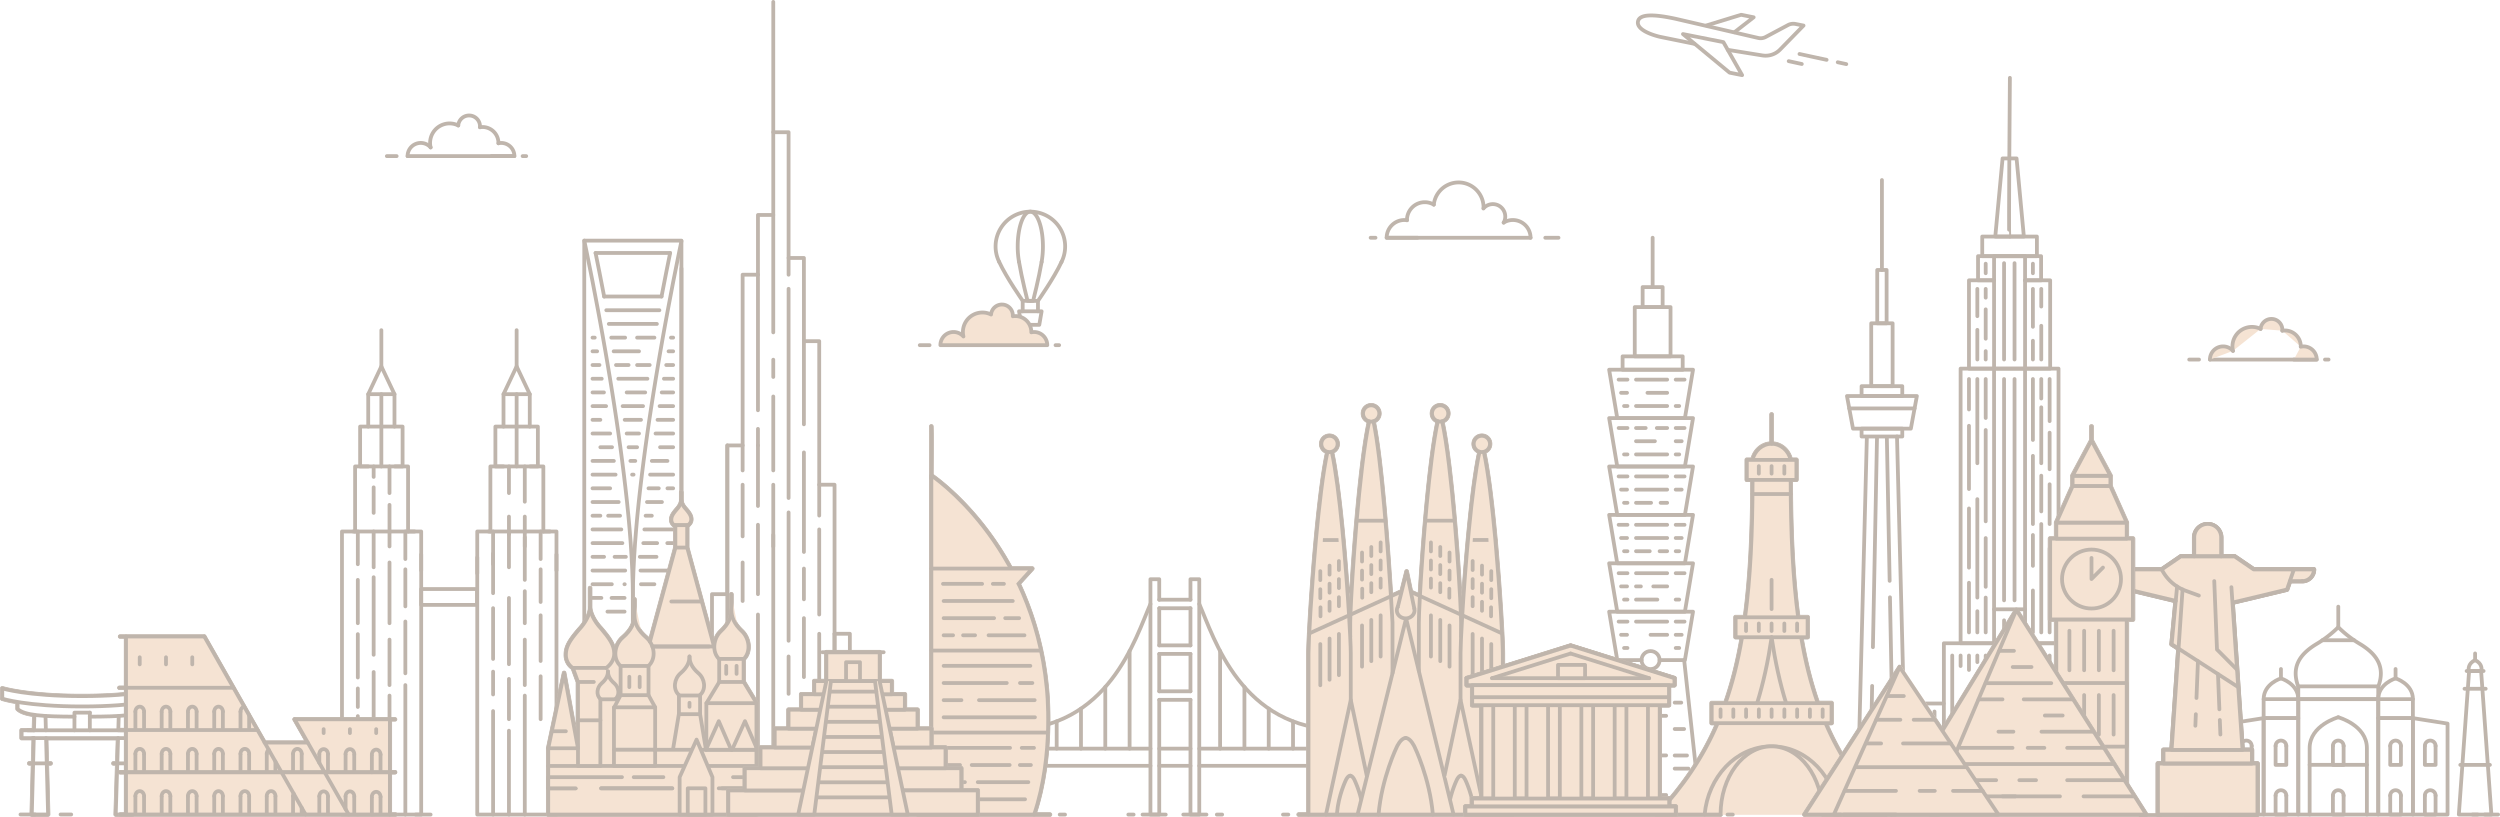 <svg xmlns="http://www.w3.org/2000/svg" viewBox="0 0 3290.25 1075.14"><defs><style>.cls-1,.cls-2,.cls-3{fill:none;}.cls-1,.cls-2,.cls-3,.cls-4,.cls-5{stroke:#bfb5ac;}.cls-1,.cls-4{stroke-miterlimit:10;}.cls-2,.cls-3,.cls-5{stroke-linecap:round;stroke-linejoin:round;stroke-width:5px;}.cls-3,.cls-6{opacity:0;}.cls-4,.cls-5{fill:#F5E3D3;}</style></defs><title>Asset 1</title><g id="Layer_2" data-name="Layer 2"><g id="Layer_3" data-name="Layer 3"><path class="cls-1" d="M215.71,905.94v13.19a2.26,2.26,0,0,1,0,.26h0a2.48,2.48,0,0,1-1.73,2.54A150.79,150.79,0,0,1,195.53,926V933a2.51,2.51,0,0,1-.75,1.79c-4.16,4-11,6.62-21.27,8.25l.41,15.65h14.91a2.5,2.5,0,0,1,2.5,2.5v10.22a2.5,2.5,0,0,1-2.5,2.5H174.32l.74,28.3h2.3a2.5,2.5,0,0,1,0,5h-2.17l1.7,64.69a2.51,2.51,0,0,1-2.5,2.57H152.31a2.51,2.51,0,0,1-2.5-2.58l2-64.68h-2.45a2.5,2.5,0,0,1,0-5h2.6l.87-28.3H63.22l.74,28.3h2.61a2.5,2.5,0,0,1,0,5H64.09l1.7,64.69a2.51,2.51,0,0,1-2.5,2.57H41.83a2.51,2.51,0,0,1-2.5-2.57L41,1007.18H38.55a2.5,2.5,0,0,1,0-5h2.6l.74-28.3H28.48a2.5,2.5,0,0,1-2.5-2.5V961.16a2.5,2.5,0,0,1,2.5-2.5H42.29L42.7,943c-10.26-1.63-17.11-4.2-21.27-8.25a2.52,2.52,0,0,1-.76-1.79V926a150.86,150.86,0,0,1-18.43-4.09A2.5,2.5,0,0,1,.51,919.4h0a2.26,2.26,0,0,1,0-.26V905.94a2.5,2.5,0,0,1,3.26-2.38c.32.1,32.58,10.09,104.35,10.09s104-10,104.34-10.09a2.49,2.49,0,0,1,3.26,2.38Z"/><line class="cls-2" x1="45.25" y1="941.26" x2="44.73" y2="961.16"/><polyline class="cls-2" points="60.65 971.38 63.29 1071.94 41.83 1071.94 44.46 971.38"/><line class="cls-2" x1="60.39" y1="961.16" x2="59.9" y2="942.39"/><line class="cls-2" x1="171.48" y1="961.16" x2="170.96" y2="941.26"/><polyline class="cls-2" points="171.75 971.38 174.39 1071.94 152.31 1071.94 155.39 971.38"/><line class="cls-2" x1="156.27" y1="942.39" x2="155.7" y2="961.16"/><path class="cls-2" d="M23.17,926.15V933c8.93,8.7,33.93,10,74.81,10.2"/><path class="cls-2" d="M193,926.15V933c-8.93,8.7-33.91,10-74.8,10.2"/><path class="cls-2" d="M213.21,919.13V905.94s-32,10.22-105.1,10.22S3,905.94,3,905.94v13.19"/><path class="cls-2" d="M213.21,919.56s-32,10.22-105.1,10.22S3,919.56,3,919.56"/><polyline class="cls-2" points="171.8 971.38 178.92 971.38 188.83 971.38 188.83 961.16 177.16 961.16 171.52 961.16"/><polyline class="cls-2" points="178.92 971.38 171.8 971.38 171.75 971.38 155.39 971.38 60.65 971.38 44.46 971.38 44.41 971.38 42.87 971.38"/><polyline class="cls-2" points="177.16 961.16 171.52 961.16 171.49 961.16 155.7 961.16 114.2 961.16 102 961.16 60.39 961.16 44.73 961.16 44.7 961.16 36.59 961.16"/><polyline class="cls-2" points="44.41 971.38 42.87 971.38 28.48 971.38 28.48 961.16 36.59 961.16 44.7 961.16"/><polyline class="cls-2" points="97.98 961.16 97.98 937.92 118.23 937.92"/><line class="cls-2" x1="118.23" y1="937.92" x2="118.23" y2="961.16"/><line class="cls-2" x1="38.55" y1="1004.68" x2="66.57" y2="1004.68"/><line class="cls-2" x1="149.34" y1="1004.68" x2="177.36" y2="1004.68"/><rect class="cls-2" x="2135.5" y="469.01" width="79.1" height="17.56"/><rect class="cls-2" x="2151.5" y="404.16" width="47.09" height="64.85"/><rect class="cls-2" x="2161.88" y="377.83" width="26.33" height="26.33"/><line class="cls-2" x1="2175.05" y1="312.88" x2="2175.05" y2="377.83"/><polyline class="cls-2" points="2127.79 868.75 2105.86 1070.6 2191.36 1070.6"/><polyline class="cls-2" points="2216.52 868.75 2220.7 907.35 2222.6 924.72 2224.48 942.09 2226.37 959.45 2228.26 976.83 2230.16 994.3 2232.03 1011.57 2238.45 1070.6 2232.25 1070.6 2191.36 1070.6 2185.17 1070.6 2152.95 1070.6"/><circle class="cls-2" cx="2172.31" cy="868.75" r="11.87"/><polyline class="cls-2" points="2171.15 550.27 2217.5 550.27 2228.18 486.57 2171.15 486.57 2174.82 486.57 2117.79 486.57 2128.46 550.27 2174.82 550.27"/><line class="cls-2" x1="2153.16" y1="499.61" x2="2194.15" y2="499.61"/><line class="cls-2" x1="2141.89" y1="499.61" x2="2130.3" y2="499.61"/><line class="cls-2" x1="2217.01" y1="499.61" x2="2205.42" y2="499.61"/><line class="cls-2" x1="2168.22" y1="516.98" x2="2194.15" y2="516.98"/><line class="cls-2" x1="2141.33" y1="516.98" x2="2133.49" y2="516.98"/><line class="cls-2" x1="2153.16" y1="534.35" x2="2194.15" y2="534.35"/><line class="cls-2" x1="2141.89" y1="534.35" x2="2137.41" y2="534.35"/><line class="cls-2" x1="2210" y1="534.35" x2="2205.42" y2="534.35"/><polyline class="cls-2" points="2171.15 613.97 2217.5 613.97 2228.18 550.27 2171.15 550.27 2174.82 550.27 2117.79 550.27 2128.46 613.97 2174.82 613.97"/><line class="cls-2" x1="2180.55" y1="563.3" x2="2194.15" y2="563.3"/><line class="cls-2" x1="2153.16" y1="563.3" x2="2165.89" y2="563.3"/><line class="cls-2" x1="2141.89" y1="563.3" x2="2130.3" y2="563.3"/><line class="cls-2" x1="2217.01" y1="563.3" x2="2205.42" y2="563.3"/><line class="cls-2" x1="2153.16" y1="580.67" x2="2178.01" y2="580.67"/><line class="cls-2" x1="2213.25" y1="580.67" x2="2205.42" y2="580.67"/><line class="cls-2" x1="2153.16" y1="598.04" x2="2194.15" y2="598.04"/><line class="cls-2" x1="2141.89" y1="598.04" x2="2137.41" y2="598.04"/><line class="cls-2" x1="2210" y1="598.04" x2="2205.42" y2="598.04"/><polyline class="cls-2" points="2171.15 677.66 2217.5 677.66 2228.18 613.97 2171.15 613.97 2174.82 613.97 2117.79 613.97 2128.46 677.66 2174.82 677.66"/><line class="cls-2" x1="2153.16" y1="627" x2="2194.15" y2="627"/><line class="cls-2" x1="2141.89" y1="627" x2="2130.3" y2="627"/><line class="cls-2" x1="2217.01" y1="627" x2="2205.42" y2="627"/><line class="cls-2" x1="2153.16" y1="644.37" x2="2194.15" y2="644.37"/><line class="cls-2" x1="2213.25" y1="644.37" x2="2205.42" y2="644.37"/><line class="cls-2" x1="2141.33" y1="644.37" x2="2133.49" y2="644.37"/><line class="cls-2" x1="2185.55" y1="661.74" x2="2194.15" y2="661.74"/><line class="cls-2" x1="2153.16" y1="661.74" x2="2172.98" y2="661.74"/><line class="cls-2" x1="2141.89" y1="661.74" x2="2137.41" y2="661.74"/><polyline class="cls-2" points="2171.15 741.36 2217.5 741.36 2228.18 677.66 2171.15 677.66 2174.82 677.66 2117.79 677.66 2128.46 741.36 2174.82 741.36"/><line class="cls-2" x1="2153.16" y1="690.69" x2="2194.15" y2="690.69"/><line class="cls-2" x1="2141.89" y1="690.69" x2="2130.3" y2="690.69"/><line class="cls-2" x1="2217.01" y1="690.69" x2="2205.42" y2="690.69"/><line class="cls-2" x1="2153.16" y1="708.06" x2="2194.15" y2="708.06"/><line class="cls-2" x1="2213.25" y1="708.06" x2="2205.42" y2="708.06"/><line class="cls-2" x1="2141.33" y1="708.06" x2="2133.49" y2="708.06"/><line class="cls-2" x1="2184.22" y1="725.44" x2="2194.15" y2="725.44"/><line class="cls-2" x1="2153.16" y1="725.44" x2="2171.22" y2="725.44"/><line class="cls-2" x1="2141.89" y1="725.44" x2="2137.41" y2="725.44"/><line class="cls-2" x1="2210" y1="725.44" x2="2205.42" y2="725.44"/><polyline class="cls-2" points="2171.15 805.05 2217.5 805.05 2228.18 741.36 2171.15 741.36 2174.82 741.36 2117.79 741.36 2128.46 805.05 2174.82 805.05"/><line class="cls-2" x1="2153.16" y1="754.39" x2="2194.15" y2="754.39"/><line class="cls-2" x1="2141.89" y1="754.39" x2="2130.3" y2="754.39"/><line class="cls-2" x1="2217.01" y1="754.39" x2="2205.42" y2="754.39"/><line class="cls-2" x1="2175.89" y1="771.76" x2="2194.15" y2="771.76"/><line class="cls-2" x1="2153.16" y1="771.76" x2="2159.55" y2="771.76"/><line class="cls-2" x1="2141.33" y1="771.76" x2="2133.49" y2="771.76"/><line class="cls-2" x1="2153.16" y1="789.13" x2="2181.22" y2="789.13"/><line class="cls-2" x1="2141.89" y1="789.13" x2="2137.41" y2="789.13"/><line class="cls-2" x1="2210" y1="789.13" x2="2205.42" y2="789.13"/><polyline class="cls-2" points="2184.19 868.75 2216.52 868.75 2217.51 868.75 2228.18 805.06 2174.82 805.06 2117.8 805.06 2128.47 868.75 2160.43 868.75"/><line class="cls-2" x1="2153.16" y1="818.09" x2="2194.15" y2="818.09"/><line class="cls-2" x1="2141.89" y1="818.09" x2="2130.3" y2="818.09"/><line class="cls-2" x1="2217.01" y1="818.09" x2="2205.42" y2="818.09"/><line class="cls-2" x1="2172.31" y1="835.46" x2="2194.15" y2="835.46"/><line class="cls-2" x1="2213.25" y1="835.46" x2="2205.42" y2="835.46"/><line class="cls-2" x1="2141.33" y1="835.46" x2="2133.49" y2="835.46"/><line class="cls-3" x1="2153.16" y1="852.83" x2="2194.15" y2="852.83"/><line class="cls-2" x1="2141.89" y1="852.83" x2="2137.41" y2="852.83"/><line class="cls-2" x1="2210" y1="852.83" x2="2205.42" y2="852.83"/><line class="cls-2" x1="2151.81" y1="889.98" x2="2192.81" y2="889.98"/><line class="cls-3" x1="2208.91" y1="889.98" x2="2204.08" y2="889.98"/><line class="cls-2" x1="2151.81" y1="907.35" x2="2192.81" y2="907.35"/><line class="cls-3" x1="2210.79" y1="907.35" x2="2204.08" y2="907.35"/><line class="cls-2" x1="2151.81" y1="924.72" x2="2192.81" y2="924.72"/><line class="cls-2" x1="2212.69" y1="924.72" x2="2204.08" y2="924.72"/><line class="cls-2" x1="2151.81" y1="942.09" x2="2192.81" y2="942.09"/><line class="cls-3" x1="2214.57" y1="942.09" x2="2204.08" y2="942.09"/><line class="cls-3" x1="2151.81" y1="959.46" x2="2192.81" y2="959.46"/><line class="cls-2" x1="2216.45" y1="959.45" x2="2204.08" y2="959.45"/><line class="cls-3" x1="2151.81" y1="976.83" x2="2192.81" y2="976.83"/><line class="cls-3" x1="2218.35" y1="976.83" x2="2204.08" y2="976.83"/><line class="cls-2" x1="2151.81" y1="994.2" x2="2192.81" y2="994.2"/><line class="cls-2" x1="2220.25" y1="994.3" x2="2204.08" y2="994.3"/><line class="cls-3" x1="2151.81" y1="1011.57" x2="2192.81" y2="1011.57"/><line class="cls-2" x1="2222.12" y1="1011.57" x2="2204.08" y2="1011.57"/><line class="cls-3" x1="2151.81" y1="1028.94" x2="2192.81" y2="1028.94"/><line class="cls-3" x1="2224" y1="1028.94" x2="2204.08" y2="1028.94"/><line class="cls-2" x1="2151.81" y1="1046.31" x2="2192.81" y2="1046.31"/><line class="cls-3" x1="2225.89" y1="1046.31" x2="2204.08" y2="1046.31"/><line class="cls-2" x1="2140.55" y1="889.98" x2="2135.71" y2="889.98"/><line class="cls-2" x1="2140.55" y1="907.35" x2="2133.83" y2="907.35"/><line class="cls-2" x1="2140.55" y1="924.72" x2="2131.93" y2="924.72"/><line class="cls-2" x1="2140.55" y1="942.09" x2="2130.05" y2="942.09"/><line class="cls-2" x1="2140.55" y1="959.45" x2="2128.17" y2="959.45"/><line class="cls-2" x1="2140.55" y1="976.83" x2="2126.27" y2="976.83"/><line class="cls-2" x1="2140.55" y1="994.3" x2="2124.38" y2="994.3"/><line class="cls-2" x1="2140.55" y1="1011.57" x2="2122.5" y2="1011.57"/><line class="cls-2" x1="2140.55" y1="1028.94" x2="2120.62" y2="1028.94"/><line class="cls-2" x1="2118.73" y1="1046.31" x2="2140.54" y2="1046.31"/><path class="cls-4" d="M2485.19,1071.9a2.49,2.49,0,0,1-.61,1.63,1.76,1.76,0,0,1-.19.2,2.39,2.39,0,0,1-.84.51.62.62,0,0,1-.18.06,2.14,2.14,0,0,1-.68.1h-83.92a2.5,2.5,0,0,1-2.5-2.5c0-48.15-29-87.32-64.69-87.32s-64.69,39.17-64.69,87.32a2.5,2.5,0,0,1-2.5,2.5h-83.92a2.4,2.4,0,0,1-1-.2l-.22-.1a2.57,2.57,0,0,1-.74-.61,2.68,2.68,0,0,1-.27-.39h0a2.24,2.24,0,0,1-.19-.45,2.57,2.57,0,0,1-.09-.54c0-.06,0-.11,0-.16s0,0,0,0a3,3,0,0,1,.14-.78,2.5,2.5,0,0,1,.09-.24,2.44,2.44,0,0,1,.16-.29l.14-.19a2.38,2.38,0,0,1,.14-.2c34.85-37.35,59.76-74.33,78.16-116.12h-4.05a2.5,2.5,0,0,1-2.5-2.5V925.28a2.5,2.5,0,0,1,2.5-2.5H2269c8.63-24.92,15.41-51.72,20.68-81.78h-5.5a2.49,2.49,0,0,1-2.5-2.5V812.21a2.5,2.5,0,0,1,2.5-2.5h10.27c6.33-48.17,9.45-105.74,9.52-175.82H2299a2.5,2.5,0,0,1-2.5-2.5V605.1a2.5,2.5,0,0,1,2.5-2.5h5.57c3.42-11.74,13.11-20,24.54-21.1V545.39a2.5,2.5,0,0,1,5,0V581.5c11.44,1.06,21.12,9.36,24.54,21.1h5.59a2.5,2.5,0,0,1,2.5,2.5v26.29a2.5,2.5,0,0,1-2.5,2.5h-5c.07,70.08,3.19,127.65,9.52,175.82h10.27a2.5,2.5,0,0,1,2.5,2.5V838.5a2.49,2.49,0,0,1-2.5,2.5h-5.5c5.27,30.06,12,56.86,20.68,81.78h16.3a2.5,2.5,0,0,1,2.5,2.5v26.29a2.5,2.5,0,0,1-2.5,2.5h-4.05c18.38,41.76,43.28,78.73,78.09,116.06a2.72,2.72,0,0,1,.43.58,1.45,1.45,0,0,1,.1.22,1.56,1.56,0,0,1,.09.23l.06.24A2.73,2.73,0,0,1,2485.19,1071.9Z"/><path class="cls-5" d="M2243.47,1072.07c4.5-49.6,41-88.48,85.81-89.78h.41c.64,0,1.29,0,1.94,0s1.3,0,1.94,0h.41c44.78,1.3,81.3,40.18,85.8,89.78"/><path class="cls-2" d="M2260.65,951.75c-19.29,44.95-45.5,83.19-80.15,120.32"/><path class="cls-2" d="M2296.71,812.38c6.86-51.07,9.84-110.27,9.84-180.82"/><path class="cls-2" d="M2270.87,925.45c9.21-26.26,16.41-54.87,21.86-86.77"/><path class="cls-2" d="M2482.73,1072.07c-34.65-37.13-60.86-75.38-80.14-120.32"/><path class="cls-2" d="M2356.69,631.56c0,70.55,3,129.75,9.84,180.82"/><path class="cls-2" d="M2370.51,838.68c5.45,31.9,12.65,60.51,21.86,86.77"/><line class="cls-5" x1="2482.73" y1="1072.07" x2="2398.81" y2="1072.07"/><line class="cls-5" x1="2264.43" y1="1072.07" x2="2180.51" y2="1072.07"/><path class="cls-5" d="M2264.43,1072.07c0-49.61,30.09-89.82,67.19-89.82s67.19,40.21,67.19,89.82"/><path class="cls-5" d="M2306.5,605.28c2.75-12.18,12.94-21.22,25.11-21.22s22.36,9,25.11,21.22"/><rect class="cls-5" x="2252.78" y="925.46" width="157.68" height="26.29"/><rect class="cls-5" x="2284.26" y="812.39" width="94.72" height="26.29"/><rect class="cls-5" x="2299" y="605.28" width="65.24" height="26.29"/><line class="cls-5" x1="2331.61" y1="584.05" x2="2331.61" y2="545.56"/><path class="cls-5" d="M2350.71,925.45c-8.1-26.18-14.39-54.73-19.09-86.46v0c0-.1,0-.19,0-.29"/><path class="cls-5" d="M2312.53,925.45c8.1-26.18,14.39-54.73,19.09-86.46v0c0-.09,0-.2,0-.29"/><line class="cls-5" x1="2264.43" y1="933.63" x2="2264.43" y2="943.49"/><line class="cls-5" x1="2281.23" y1="933.63" x2="2281.23" y2="943.49"/><line class="cls-5" x1="2298.02" y1="933.63" x2="2298.02" y2="943.49"/><line class="cls-5" x1="2314.82" y1="933.63" x2="2314.82" y2="943.49"/><line class="cls-5" x1="2331.62" y1="933.63" x2="2331.62" y2="943.49"/><line class="cls-5" x1="2348.42" y1="933.63" x2="2348.42" y2="943.49"/><line class="cls-5" x1="2365.21" y1="933.63" x2="2365.21" y2="943.49"/><line class="cls-5" x1="2382.01" y1="933.63" x2="2382.01" y2="943.49"/><line class="cls-5" x1="2398.81" y1="933.63" x2="2398.81" y2="943.49"/><line class="cls-5" x1="2297.98" y1="820.6" x2="2297.98" y2="830.46"/><line class="cls-5" x1="2314.78" y1="820.6" x2="2314.78" y2="830.46"/><line class="cls-5" x1="2331.58" y1="820.6" x2="2331.58" y2="830.46"/><line class="cls-5" x1="2348.37" y1="820.6" x2="2348.37" y2="830.46"/><line class="cls-5" x1="2365.17" y1="820.6" x2="2365.17" y2="830.46"/><line class="cls-5" x1="2314.78" y1="613.49" x2="2314.78" y2="623.35"/><line class="cls-5" x1="2331.58" y1="613.49" x2="2331.58" y2="623.35"/><line class="cls-5" x1="2348.37" y1="613.49" x2="2348.37" y2="623.35"/><line class="cls-5" x1="2306.55" y1="650.18" x2="2356.69" y2="650.18"/><line class="cls-5" x1="2331.58" y1="801.63" x2="2331.58" y2="763.11"/><line class="cls-2" x1="1566.77" y1="985.25" x2="1525.68" y2="985.25"/><polyline class="cls-2" points="1578.36 985.25 1605.78 985.25 1637.79 985.25 1669.77 985.25 1701.75 985.25 1788.33 985.25"/><line class="cls-2" x1="1566.77" y1="1007.87" x2="1525.68" y2="1007.87"/><polyline class="cls-2" points="1578.36 1007.87 1607.2 1007.87 1627.18 1007.87 1662.16 1007.87 1685.7 1007.87 1765.75 1007.87"/><line class="cls-2" x1="1514.09" y1="1007.87" x2="1326.7" y2="1007.87"/><path class="cls-2" d="M1326.7,960.53c132.84,0,168.06-121.89,187.39-165.63"/><line class="cls-2" x1="1525.68" y1="909.82" x2="1525.68" y2="860.62"/><polyline class="cls-2" points="1525.68 921.04 1525.68 985.25 1525.68 1007.87 1525.68 1072.07 1514.09 1072.07 1514.09 1007.87 1514.09 985.25 1514.09 794.89 1514.09 762.31 1525.68 762.31 1525.68 789.29"/><line class="cls-2" x1="1525.68" y1="849.4" x2="1525.68" y2="800.5"/><line class="cls-2" x1="1486.67" y1="856.83" x2="1486.67" y2="985.25"/><line class="cls-2" x1="1454.66" y1="904.16" x2="1454.66" y2="985.25"/><line class="cls-2" x1="1422.68" y1="932.62" x2="1422.68" y2="985.25"/><line class="cls-2" x1="1390.7" y1="949.36" x2="1390.7" y2="985.25"/><line class="cls-2" x1="1358.69" y1="957.97" x2="1358.69" y2="985.25"/><path class="cls-2" d="M1578.36,794.9c19.32,43.74,54.55,165.63,187.39,165.63"/><line class="cls-2" x1="1566.77" y1="909.82" x2="1566.77" y2="860.62"/><polyline class="cls-2" points="1566.77 921.04 1566.77 985.25 1566.77 1007.87 1566.77 1072.07 1578.36 1072.07 1578.36 1007.87 1578.36 985.25 1578.36 794.89 1578.36 762.31 1566.77 762.31 1566.77 789.29"/><line class="cls-2" x1="1566.77" y1="849.4" x2="1566.77" y2="800.5"/><line class="cls-2" x1="1605.78" y1="985.25" x2="1605.78" y2="856.83"/><line class="cls-2" x1="1637.79" y1="985.25" x2="1637.79" y2="904.16"/><line class="cls-2" x1="1669.77" y1="985.25" x2="1669.77" y2="932.62"/><line class="cls-2" x1="1701.75" y1="985.25" x2="1701.75" y2="949.36"/><line class="cls-2" x1="1733.76" y1="985.25" x2="1733.76" y2="957.97"/><line class="cls-2" x1="1566.77" y1="921.04" x2="1525.68" y2="921.04"/><line class="cls-2" x1="1566.77" y1="909.82" x2="1525.68" y2="909.82"/><line class="cls-2" x1="1566.77" y1="849.4" x2="1525.68" y2="849.4"/><line class="cls-2" x1="1566.77" y1="860.62" x2="1525.68" y2="860.62"/><line class="cls-2" x1="1566.77" y1="789.29" x2="1525.68" y2="789.29"/><line class="cls-2" x1="1566.77" y1="800.5" x2="1525.68" y2="800.5"/><line class="cls-2" x1="1809.29" y1="985.25" x2="1833.59" y2="985.25"/><polyline class="cls-2" points="1304.12 985.26 1390.7 985.26 1422.67 985.26 1454.65 985.26 1486.67 985.26 1514.09 985.26"/><line class="cls-2" x1="1283.15" y1="985.25" x2="1258.85" y2="985.25"/><line class="cls-2" x1="1503.72" y1="1072.07" x2="1534.22" y2="1072.07"/><line class="cls-2" x1="1557.31" y1="1072.05" x2="1587.81" y2="1072.05"/><line class="cls-2" x1="1491.97" y1="1072.07" x2="1484.97" y2="1072.07"/><line class="cls-2" x1="1608.47" y1="1072.05" x2="1601.47" y2="1072.05"/><rect class="cls-2" x="3024.76" y="920.13" width="105.26" height="151.88"/><rect class="cls-2" x="3024.76" y="903.31" width="105.26" height="16.82"/><path class="cls-2" d="M3077.39,825.44a147.83,147.83,0,0,1-29.48,22.65c-21.55,13.3-32.79,30.06-23,56"/><path class="cls-2" d="M3129.89,904.09c9.77-25.93-1.47-42.7-23-56a147.83,147.83,0,0,1-29.48-22.65v-27"/><rect class="cls-2" x="3130.02" y="945.12" width="45.6" height="126.89" transform="translate(6305.64 2017.13) rotate(180)"/><rect class="cls-2" x="3130.02" y="920.13" width="45.6" height="24.99" transform="translate(6305.64 1865.25) rotate(180)"/><polyline class="cls-2" points="3159.86 981.72 3159.86 1006.66 3145.78 1006.66 3145.78 981.72"/><path class="cls-2" d="M3145.78,981.72a7,7,0,0,1,14.08,0"/><polyline class="cls-2" points="3159.86 1047.07 3159.86 1072.01 3145.78 1072.01 3145.78 1047.07"/><path class="cls-2" d="M3145.78,1047.07a7,7,0,1,1,14.08,0"/><polygon class="cls-2" points="3175.62 1072.01 3221.22 1072.01 3221.22 952.33 3175.62 945.12 3175.62 1072.01"/><polyline class="cls-2" points="3205.46 981.72 3205.46 1006.66 3191.38 1006.66 3191.38 981.72"/><path class="cls-2" d="M3191.38,981.72a7,7,0,0,1,14.08,0"/><polyline class="cls-2" points="3205.46 1047.07 3205.46 1072.01 3191.38 1072.01 3191.38 1047.07"/><path class="cls-2" d="M3191.38,1047.07a7,7,0,1,1,14.08,0"/><polyline class="cls-2" points="3084.43 1047.07 3084.43 1072.01 3070.35 1072.01 3070.35 1047.07"/><path class="cls-2" d="M3070.35,1047.07a7,7,0,1,1,14.08,0"/><polyline class="cls-2" points="3084.43 981.72 3084.43 1006.66 3070.35 1006.66 3070.35 981.72"/><path class="cls-2" d="M3070.35,981.72a7,7,0,1,1,14.08,0"/><path class="cls-2" d="M3077.39,944s-37.67,10.34-37.67,40.57V1072"/><path class="cls-2" d="M3077.39,944s37.67,10.34,37.67,40.57V1072"/><line class="cls-2" x1="3115.06" y1="1006.58" x2="3039.72" y2="1006.58"/><path class="cls-2" d="M3152.82,892.82s22.8,6.9,22.8,27.3"/><path class="cls-2" d="M3130,920.13c0-20.41,22.8-27.3,22.8-27.3V880.48"/><polyline class="cls-2" points="3260.88 1072.01 3236.07 1072.01 3249.59 883.12 3256.8 883.12"/><polyline class="cls-2" points="3254.09 1072.01 3270.16 1072.01 3278.9 1072.01 3265.39 883.12 3255.47 883.12"/><line class="cls-2" x1="3243.55" y1="906.48" x2="3271.42" y2="906.48"/><line class="cls-2" x1="3246.33" y1="883.12" x2="3268.65" y2="883.12"/><line class="cls-3" x1="3242.23" y1="945.12" x2="3272.75" y2="945.12"/><line class="cls-2" x1="3237.99" y1="1006.66" x2="3276.98" y2="1006.66"/><path class="cls-2" d="M3249.09,881.88s-1.68-8.56,8.4-13"/><path class="cls-2" d="M3265.88,881.88s1.68-8.56-8.4-13V860"/><rect class="cls-2" x="2979.16" y="945.12" width="45.6" height="126.89"/><rect class="cls-2" x="2979.16" y="920.13" width="45.6" height="24.99"/><polyline class="cls-2" points="3009 981.72 3009 1006.66 2994.92 1006.66 2994.92 981.72"/><path class="cls-2" d="M2994.92,981.72a7,7,0,0,1,14.08,0"/><polyline class="cls-2" points="3009 1047.07 3009 1072.01 2994.92 1072.01 2994.92 1047.07"/><path class="cls-2" d="M2994.92,1047.07a7,7,0,1,1,14.08,0"/><polygon class="cls-2" points="2979.16 1072.01 2933.56 1072.01 2933.56 952.33 2979.16 945.12 2979.16 1072.01"/><polyline class="cls-2" points="2963.4 981.72 2963.4 1006.66 2949.32 1006.66 2949.32 981.72"/><path class="cls-2" d="M2949.32,981.72a7,7,0,0,1,14.08,0"/><polyline class="cls-2" points="2963.4 1047.07 2963.4 1072.01 2949.32 1072.01 2949.32 1047.07"/><path class="cls-2" d="M2949.32,1047.07a7,7,0,1,1,14.08,0"/><path class="cls-2" d="M3002,892.82s-22.8,6.9-22.8,27.3"/><path class="cls-2" d="M3024.76,920.13c0-20.41-22.8-27.3-22.8-27.3V880.48"/><polyline class="cls-2" points="2893.9 1072.01 2918.71 1072.01 2905.19 883.12 2897.98 883.12"/><polyline class="cls-2" points="2900.69 1072.01 2875.88 1072.01 2889.39 883.12 2899.31 883.12"/><line class="cls-2" x1="2911.23" y1="906.48" x2="2883.35" y2="906.48"/><line class="cls-2" x1="2908.45" y1="883.12" x2="2886.13" y2="883.12"/><line class="cls-3" x1="2912.55" y1="945.12" x2="2882.03" y2="945.12"/><line class="cls-2" x1="2916.79" y1="1006.66" x2="2877.8" y2="1006.66"/><path class="cls-2" d="M2905.69,881.88s1.68-8.56-8.4-13"/><path class="cls-2" d="M2888.9,881.88s-1.68-8.56,8.4-13V860"/><line class="cls-2" x1="3056.51" y1="842.62" x2="3098.26" y2="842.62"/><path class="cls-4" d="M3045.32,746.93h-29.75l-48.73,0-24.7-16.84a2.47,2.47,0,0,0-1.41-.44h-15V707.23a20.21,20.21,0,0,0-40.41,0v22.44h-15a2.43,2.43,0,0,0-1.41.44L2844.27,747l-48.73,0h-29.75a2.5,2.5,0,0,0-2.5,2.5,2.27,2.27,0,0,0,0,.26,17.82,17.82,0,0,0,17.57,17.56h14.74l3.23,9.42a2.5,2.5,0,0,0,1.78,1.62l60.18,14.44-5.17,54.84a2.51,2.51,0,0,0,1.13,2.34l7.81,5-8.84,129.46h-8.35a2.5,2.5,0,0,0-2.5,2.5v15.49h-4.8a2.5,2.5,0,0,0-2.5,2.5v67.16a2.5,2.5,0,0,0,2.5,2.5h131a2.5,2.5,0,0,0,2.5-2.5v-67.16a2.5,2.5,0,0,0-2.5-2.5h-4.81V986.92a2.5,2.5,0,0,0-2.5-2.5h-10l-7-103.31L2940.78,795l69.71-16.72a2.5,2.5,0,0,0,1.79-1.62l3.23-9.42h14.74a17.83,17.83,0,0,0,17.56-17.56,2.27,2.27,0,0,0,0-.26A2.5,2.5,0,0,0,3045.32,746.93Z"/><path class="cls-1" d="M3047.82,749.43a2.24,2.24,0,0,1,0,.26,17.83,17.83,0,0,1-17.56,17.56h-14.74l-3.23,9.42a2.5,2.5,0,0,1-1.79,1.62L2940.78,795l5.87,86.09,7,103.31h10a2.5,2.5,0,0,1,2.5,2.5v15.49H2971a2.5,2.5,0,0,1,2.5,2.5v67.16a2.5,2.5,0,0,1-2.5,2.5h-131a2.5,2.5,0,0,1-2.5-2.5v-67.16a2.5,2.5,0,0,1,2.5-2.5h4.8V986.92a2.5,2.5,0,0,1,2.5-2.5h8.35L2864.57,855l-7.81-5a2.51,2.51,0,0,1-1.13-2.34l5.17-54.84-60.18-14.44a2.51,2.51,0,0,1-1.78-1.62l-3.23-9.42h-14.74a17.82,17.82,0,0,1-17.57-17.56,2.26,2.26,0,0,1,0-.26,2.5,2.5,0,0,1,2.5-2.5h29.75l48.73,0,24.7-16.84a2.43,2.43,0,0,1,1.41-.44h15V707.23a20.21,20.21,0,0,1,40.41,0v22.44h15a2.47,2.47,0,0,1,1.41.44l24.7,16.84,48.73,0h29.75A2.5,2.5,0,0,1,3047.82,749.43Z"/><polyline class="cls-2" points="2865.28 771.88 2858.12 847.82 2918.63 886.86 2945.45 904.16"/><polyline class="cls-2" points="2910.9 986.93 2898.53 986.93 2858.06 986.93 2872.48 775.79"/><polyline class="cls-2" points="2936.75 772.79 2951.36 986.93 2910.9 986.93 2898.53 986.93"/><rect class="cls-2" x="2847.39" y="986.93" width="116.35" height="17.98"/><polygon class="cls-2" points="2971.04 1004.91 2840.08 1004.91 2840.08 1072.08 2849.26 1072.08 2854.41 1072.08 2971.04 1072.08 2971.04 1004.91"/><path class="cls-2" d="M2923.26,732.17V707.24h0a17.7,17.7,0,1,0-35.41,0h0v24.94"/><polyline class="cls-2" points="2938.95 792.89 3009.91 775.87 3018.98 749.43 2966.07 749.46 2940.73 732.17 2872.02 732.17"/><line class="cls-2" x1="3015.6" y1="749.43" x2="3045.32" y2="749.43"/><path class="cls-2" d="M3045.32,749.43A15.33,15.33,0,0,1,3030,764.76"/><line class="cls-2" x1="3029.99" y1="764.76" x2="3013.73" y2="764.76"/><polyline class="cls-2" points="2939.09 732.17 2872.02 732.17 2870.38 732.17 2845.04 749.46 2795.51 749.43 2792.14 749.43 2797.39 764.76 2801.2 775.87 2863.54 790.83"/><line class="cls-2" x1="2795.51" y1="749.43" x2="2765.79" y2="749.43"/><path class="cls-2" d="M2765.79,749.43a15.33,15.33,0,0,0,15.33,15.33"/><line class="cls-2" x1="2797.39" y1="764.76" x2="2781.13" y2="764.76"/><path class="cls-2" d="M2845,749.46l1.44,2.53a57.13,57.13,0,0,0,30.08,25.47l17.38,6.35"/><line class="cls-2" x1="2921.49" y1="947.57" x2="2922.26" y2="966.69"/><line class="cls-2" x1="2919.08" y1="887.15" x2="2920.93" y2="933.54"/><polyline class="cls-2" points="2914.18 764.76 2917.78 854.83 2944.16 881.36"/><line class="cls-2" x1="2889.93" y1="939.98" x2="2889.32" y2="955.16"/><line class="cls-2" x1="2892.72" y1="870.14" x2="2890.78" y2="918.64"/><path class="cls-2" d="M768.95,316.69s4.39,20.42,10.88,53.67c2.19,11.26,4.64,24,7.22,37.93q1.63,8.71,3.32,18c1.06,5.85,2.14,11.88,3.24,18q1.57,8.82,3.16,18,1.53,8.86,3.07,18,1.51,8.9,3,18,1.47,8.9,2.91,18,1.43,8.94,2.82,18t2.72,18q1.33,9,2.61,18t2.5,18q1.22,9,2.39,18t2.26,18q1.1,9,2.12,18t2,18q1,9.06,1.81,18l.49,5.17c.39,4.31.78,8.61,1.13,12.87q.78,9.1,1.43,18,.65,9.12,1.17,18,.55,9.16.91,18,.39,9.18.59,18c.15,6,.22,11.86.22,17.59V979"/><line class="cls-2" x1="881.96" y1="332.97" x2="783.81" y2="332.97"/><line class="cls-2" x1="870.64" y1="390.26" x2="795.14" y2="390.26"/><path class="cls-2" d="M783.81,333c2.82,13.75,6.76,33.37,11.33,57.29"/><path class="cls-2" d="M870.64,390.26c4.57-23.93,8.51-43.54,11.33-57.29"/><line class="cls-2" x1="867.84" y1="408.29" x2="797.94" y2="408.29"/><line class="cls-2" x1="864.52" y1="426.32" x2="801.26" y2="426.32"/><line class="cls-2" x1="822.72" y1="444.36" x2="804.49" y2="444.36"/><line class="cls-2" x1="861.28" y1="444.36" x2="838.49" y2="444.36"/><line class="cls-2" x1="885.94" y1="444.36" x2="883.05" y2="444.36"/><line class="cls-2" x1="782.73" y1="444.36" x2="779.83" y2="444.36"/><line class="cls-2" x1="885.94" y1="462.38" x2="879.89" y2="462.38"/><line class="cls-2" x1="841" y1="462.38" x2="807.65" y2="462.38"/><line class="cls-2" x1="785.88" y1="462.38" x2="779.83" y2="462.38"/><line class="cls-2" x1="788.96" y1="480.41" x2="779.83" y2="480.41"/><line class="cls-2" x1="885.94" y1="480.41" x2="876.82" y2="480.41"/><line class="cls-2" x1="827.28" y1="480.41" x2="810.72" y2="480.41"/><line class="cls-2" x1="855.05" y1="480.41" x2="838.49" y2="480.41"/><line class="cls-2" x1="852.06" y1="498.45" x2="813.72" y2="498.45"/><line class="cls-2" x1="885.94" y1="498.45" x2="873.82" y2="498.45"/><line class="cls-2" x1="791.95" y1="498.45" x2="779.83" y2="498.45"/><line class="cls-2" x1="885.94" y1="516.47" x2="870.91" y2="516.47"/><line class="cls-2" x1="849.14" y1="516.47" x2="824.78" y2="516.47"/><line class="cls-2" x1="794.86" y1="516.47" x2="779.83" y2="516.47"/><line class="cls-2" x1="846.33" y1="534.5" x2="819.45" y2="534.5"/><polyline class="cls-2" points="885.94 534.5 876.82 534.5 868.1 534.5"/><line class="cls-2" x1="797.68" y1="534.5" x2="779.83" y2="534.5"/><line class="cls-2" x1="885.94" y1="552.54" x2="865.37" y2="552.54"/><line class="cls-2" x1="843.61" y1="552.54" x2="822.17" y2="552.54"/><line class="cls-2" x1="790.11" y1="552.54" x2="779.83" y2="552.54"/><line class="cls-2" x1="840.99" y1="570.56" x2="824.78" y2="570.56"/><line class="cls-2" x1="803.01" y1="570.56" x2="779.83" y2="570.56"/><line class="cls-2" x1="885.94" y1="570.56" x2="862.76" y2="570.56"/><line class="cls-2" x1="885.94" y1="588.59" x2="868.72" y2="588.59"/><line class="cls-2" x1="805.51" y1="588.59" x2="790.11" y2="588.59"/><line class="cls-2" x1="838.49" y1="588.59" x2="827.28" y2="588.59"/><line class="cls-2" x1="878.43" y1="606.63" x2="857.86" y2="606.63"/><line class="cls-2" x1="807.91" y1="606.63" x2="779.83" y2="606.63"/><line class="cls-2" x1="836.1" y1="606.63" x2="829.68" y2="606.63"/><line class="cls-2" x1="885.94" y1="624.66" x2="855.61" y2="624.66"/><line class="cls-2" x1="810.17" y1="624.66" x2="779.83" y2="624.66"/><line class="cls-2" x1="833.84" y1="624.66" x2="831.93" y2="624.66"/><line class="cls-2" x1="803.01" y1="642.69" x2="779.83" y2="642.69"/><line class="cls-2" x1="867.01" y1="642.69" x2="853.48" y2="642.69"/><line class="cls-2" x1="885.94" y1="642.69" x2="878.43" y2="642.69"/><line class="cls-2" x1="814.26" y1="660.72" x2="779.83" y2="660.72"/><line class="cls-2" x1="871.18" y1="660.72" x2="851.5" y2="660.72"/><line class="cls-2" x1="790.11" y1="678.75" x2="779.83" y2="678.75"/><line class="cls-2" x1="816.07" y1="678.75" x2="800.4" y2="678.75"/><line class="cls-2" x1="857.86" y1="678.75" x2="849.7" y2="678.75"/><line class="cls-3" x1="885.94" y1="678.75" x2="868.72" y2="678.75"/><line class="cls-2" x1="885.94" y1="696.79" x2="848.07" y2="696.79"/><line class="cls-2" x1="817.7" y1="696.79" x2="779.83" y2="696.79"/><line class="cls-2" x1="819.12" y1="714.81" x2="779.83" y2="714.81"/><line class="cls-2" x1="864.86" y1="714.81" x2="846.65" y2="714.81"/><line class="cls-2" x1="885.94" y1="714.81" x2="878.22" y2="714.81"/><line class="cls-2" x1="795" y1="732.84" x2="779.83" y2="732.84"/><polyline class="cls-2" points="823.72 732.84 820.3 732.84 808.88 732.84"/><polyline class="cls-2" points="864 732.84 843.76 732.84 842.06 732.84"/><polyline class="cls-2" points="822.81 750.88 821.21 750.88 779.83 750.88"/><polyline class="cls-2" points="885.94 750.88 844.57 750.88 842.97 750.88"/><line class="cls-2" x1="821.8" y1="768.9" x2="822.22" y2="768.9"/><line class="cls-2" x1="779.83" y1="768.9" x2="805.22" y2="768.9"/><polyline class="cls-2" points="843.55 768.9 843.97 768.9 861.25 768.9"/><line class="cls-3" x1="885.94" y1="786.93" x2="843.77" y2="786.93"/><line class="cls-2" x1="791.48" y1="786.93" x2="779.83" y2="786.93"/><line class="cls-2" x1="822" y1="786.93" x2="804.89" y2="786.93"/><line class="cls-3" x1="885.94" y1="804.97" x2="843.77" y2="804.97"/><line class="cls-2" x1="822" y1="804.97" x2="799.47" y2="804.97"/><line class="cls-3" x1="822" y1="822.99" x2="779.83" y2="822.99"/><line class="cls-3" x1="885.94" y1="822.99" x2="843.77" y2="822.99"/><line class="cls-3" x1="822" y1="841.02" x2="779.83" y2="841.02"/><line class="cls-3" x1="885.94" y1="841.02" x2="843.77" y2="841.02"/><line class="cls-3" x1="822" y1="859.06" x2="779.83" y2="859.06"/><line class="cls-3" x1="885.94" y1="859.06" x2="843.77" y2="859.06"/><line class="cls-3" x1="822" y1="877.09" x2="779.83" y2="877.09"/><line class="cls-2" x1="885.94" y1="877.09" x2="843.77" y2="877.09"/><line class="cls-2" x1="822" y1="895.11" x2="779.83" y2="895.11"/><line class="cls-2" x1="885.94" y1="895.11" x2="843.77" y2="895.11"/><line class="cls-2" x1="885.94" y1="913.15" x2="843.77" y2="913.15"/><line class="cls-2" x1="822" y1="913.15" x2="779.83" y2="913.15"/><line class="cls-2" x1="822" y1="931.18" x2="779.83" y2="931.18"/><line class="cls-2" x1="885.94" y1="931.18" x2="843.77" y2="931.18"/><line class="cls-2" x1="822" y1="949.2" x2="779.83" y2="949.2"/><line class="cls-2" x1="885.94" y1="949.2" x2="843.77" y2="949.2"/><line class="cls-2" x1="822" y1="967.24" x2="779.83" y2="967.24"/><line class="cls-2" x1="885.94" y1="967.24" x2="843.77" y2="967.24"/><polyline class="cls-2" points="896.83 967.24 896.83 949.2 896.83 931.18 896.83 913.15 896.83 895.11 896.83 877.09 896.83 859.06 896.83 841.02 896.83 823 896.83 804.97 896.83 786.93 896.83 768.9 896.83 750.88 896.83 732.84 896.83 714.81 896.83 696.79 896.83 678.75 896.83 660.72 896.83 642.7 896.83 624.65 896.83 606.63 896.83 588.59 896.83 570.56 896.83 552.54 896.83 534.5 896.83 516.47 896.83 498.45 896.83 480.41 896.83 462.38 896.83 444.36 896.83 426.32 896.83 408.29 896.83 370.36 896.83 353.19"/><polyline class="cls-2" points="896.83 979 896.83 967.24 896.83 949.2 896.83 931.18 896.83 913.15 896.83 895.11 896.83 877.09 896.83 859.06 896.83 841.02 896.83 823 896.83 804.97 896.83 786.93 896.83 768.9 896.83 750.88 896.83 732.84 896.83 714.81 896.83 696.79 896.83 678.75 896.83 660.72 896.83 642.7 896.83 624.65 896.83 606.63 896.83 588.59 896.83 570.56 896.83 552.54 896.83 534.5 896.83 516.47 896.83 498.45 896.83 480.41 896.83 462.38 896.83 444.36 896.83 426.32 896.83 408.29 896.83 370.36 896.83 353.19 896.83 316.69 885.94 316.69 779.83 316.69 768.95 316.69 768.95 370.36 768.95 408.29 768.95 426.32 768.95 444.36 768.95 462.38 768.95 480.41 768.95 498.45 768.95 516.47 768.95 534.5 768.95 552.54 768.95 570.56 768.95 588.59 768.95 606.63 768.95 624.65 768.95 642.7 768.95 660.72 768.95 678.75 768.95 696.79 768.95 714.81 768.95 732.84 768.95 750.88 768.95 768.9 768.95 786.93 768.95 804.97 768.95 823 768.95 841.02 768.95 859.06 768.95 877.09 768.95 895.11 768.95 913.15 768.95 931.18 768.95 949.2 768.95 967.24 768.95 979"/><path class="cls-2" d="M832.89,979V786.49c0-5.73.07-11.6.22-17.59s.33-11.9.59-18q.37-8.88.91-18,.51-8.9,1.17-18,.65-8.92,1.43-18c.35-4.26.73-8.56,1.13-12.87l.49-5.17q.84-9,1.81-18t2-18q1-9,2.12-18t2.26-18q1.16-9,2.39-18t2.5-18q1.29-9.06,2.61-18t2.72-18q1.39-9.08,2.82-18,1.45-9.12,2.91-18,1.49-9.14,3-18,1.53-9.16,3.07-18,1.59-9.2,3.16-18c1.1-6.16,2.18-12.19,3.24-18q1.69-9.31,3.32-18c2.58-13.92,5-26.66,7.22-37.93,6.49-33.25,10.88-53.67,10.88-53.67"/><polyline class="cls-2" points="1017.7 174 1037.86 174 1037.86 339.48"/><polyline class="cls-2" points="997.54 539.94 997.54 282.92 1017.7 282.92"/><line class="cls-2" x1="997.54" y1="586.2" x2="997.54" y2="564.44"/><polyline class="cls-2" points="937.06 1064.39 937.06 781.97 957.22 781.97"/><line class="cls-2" x1="957.22" y1="781.97" x2="957.22" y2="586.2"/><rect class="cls-2" x="1098.34" y="834.12" width="20.16" height="230.27"/><line class="cls-2" x1="937.06" y1="939.23" x2="937.06" y2="1064.39"/><polyline class="cls-2" points="957.22 1064.39 957.22 586.2 977.38 586.2"/><polyline class="cls-2" points="977.38 619.12 977.38 586.2 977.38 361.55 997.54 361.55"/><line class="cls-2" x1="977.38" y1="705.91" x2="977.38" y2="637.96"/><line class="cls-2" x1="977.38" y1="790.97" x2="977.38" y2="740.27"/><line class="cls-2" x1="997.54" y1="808.78" x2="997.54" y2="1064.39"/><line class="cls-2" x1="997.54" y1="690.63" x2="997.54" y2="781.96"/><line class="cls-2" x1="997.54" y1="586.2" x2="997.54" y2="665.94"/><line class="cls-2" x1="1017.7" y1="704.01" x2="1017.7" y2="985.54"/><line class="cls-2" x1="1017.7" y1="637.95" x2="1017.7" y2="719.15"/><line class="cls-2" x1="1017.7" y1="521.83" x2="1017.7" y2="619.11"/><line class="cls-2" x1="1017.7" y1="473.4" x2="1017.7" y2="496.11"/><polyline class="cls-2" points="1017.7 2.5 1017.7 319.11 1017.7 339.48 1017.7 437.44"/><line class="cls-2" x1="1037.86" y1="863.99" x2="1037.86" y2="913.15"/><line class="cls-2" x1="1037.86" y1="674.41" x2="1037.86" y2="843.29"/><polyline class="cls-2" points="1037.86 380.11 1037.86 501.1 1037.86 586.2 1037.86 655.44"/><polyline class="cls-2" points="1058.02 558.44 1058.02 339.48 1058.02 501.1 1058.02 339.48 1037.86 339.48 1037.86 361.55"/><line class="cls-2" x1="1058.02" y1="726.44" x2="1058.02" y2="595.43"/><line class="cls-2" x1="1058.02" y1="788.76" x2="1058.02" y2="748.29"/><line class="cls-2" x1="1058.02" y1="891.11" x2="1058.02" y2="813.52"/><polyline class="cls-2" points="1078.18 678.55 1078.18 637.95 1098.34 637.95 1098.34 834.12"/><polyline class="cls-2" points="1078.18 808.78 1078.18 768.22 1078.18 696.78"/><line class="cls-2" x1="1078.18" y1="1064.39" x2="1078.18" y2="834.12"/><line class="cls-2" x1="1098.34" y1="834.12" x2="1098.34" y2="1064.39"/><line class="cls-2" x1="937.06" y1="1064.39" x2="1108.42" y2="1064.39"/><rect class="cls-2" x="916.9" y="939.23" width="20.16" height="125.16"/><polyline class="cls-2" points="1078.18 637.95 1078.18 449 1058.55 449"/><rect class="cls-2" x="2624.39" y="337.12" width="40.8" height="734.01"/><polyline class="cls-2" points="2665.19 368.94 2686.29 368.94 2686.29 337.13 2665.19 337.13 2624.39 337.13 2603.29 337.13 2603.29 368.94 2624.39 368.94"/><rect class="cls-2" x="2608.83" y="311.31" width="71.93" height="25.82"/><polyline class="cls-2" points="2645.21 311.31 2625.99 311.31 2635.6 208.49 2645.35 208.49"/><path class="cls-2" d="M2645.21,102.44s-1.68,208.86-.84,208.86h19.22L2654,208.49h-9.75"/><polyline class="cls-2" points="2624.39 368.94 2603.29 368.94 2591.36 368.94 2591.36 485.13 2624.39 485.13 2665.19 485.13 2698.22 485.13 2698.22 368.94 2686.29 368.94 2665.19 368.94"/><polyline class="cls-2" points="2665.19 846.6 2709.23 846.6 2709.23 485.13 2698.22 485.13 2665.19 485.13 2624.39 485.13 2591.36 485.13 2580.35 485.13 2580.35 846.6 2624.39 846.6"/><polyline class="cls-2" points="2624.39 846.6 2580.35 846.6 2558.33 846.6 2558.33 1071.13 2624.39 1071.13 2665.19 1071.13 2731.18 1071.13 2731.18 846.6 2709.23 846.6 2665.19 846.6"/><polyline class="cls-2" points="2731.44 925.9 2754.81 925.9 2754.81 1071.13 2731.44 1071.13 2665.19 1071.13 2624.39 1071.13 2558.08 1071.13 2534.71 1071.13 2534.71 925.9 2558.08 925.9"/><line class="cls-2" x1="2591.36" y1="766.96" x2="2591.36" y2="832.31"/><line class="cls-2" x1="2591.36" y1="669.18" x2="2591.36" y2="747.12"/><line class="cls-2" x1="2591.36" y1="560.38" x2="2591.36" y2="643.64"/><line class="cls-2" x1="2591.36" y1="498.84" x2="2591.36" y2="538.91"/><line class="cls-2" x1="2602.37" y1="804.42" x2="2602.37" y2="832.31"/><line class="cls-2" x1="2602.37" y1="656.95" x2="2602.37" y2="786.49"/><line class="cls-2" x1="2602.37" y1="498.84" x2="2602.37" y2="609.64"/><line class="cls-2" x1="2613.38" y1="786.49" x2="2613.38" y2="832.31"/><line class="cls-2" x1="2613.38" y1="708.15" x2="2613.38" y2="772.29"/><line class="cls-2" x1="2613.38" y1="565.96" x2="2613.38" y2="686.12"/><line class="cls-2" x1="2613.38" y1="498.84" x2="2613.38" y2="550.11"/><line class="cls-2" x1="2637.55" y1="498.84" x2="2637.55" y2="790.12"/><line class="cls-2" x1="2651.33" y1="498.84" x2="2651.33" y2="790.12"/><line class="cls-2" x1="2602.37" y1="416.11" x2="2602.37" y2="380.23"/><line class="cls-2" x1="2602.37" y1="473.14" x2="2602.37" y2="434.12"/><line class="cls-2" x1="2613.38" y1="391.77" x2="2613.38" y2="380.23"/><line class="cls-2" x1="2613.38" y1="445.77" x2="2613.38" y2="407.12"/><line class="cls-2" x1="2613.38" y1="473.14" x2="2613.38" y2="462.12"/><polyline class="cls-2" points="2637.55 473.14 2637.55 442.45 2637.55 409.74 2637.55 346.35"/><polyline class="cls-2" points="2651.33 473.14 2651.33 458.77 2651.33 445.11 2651.33 396.44 2651.33 374.44 2651.33 346.35"/><line class="cls-2" x1="2613.38" y1="347.04" x2="2613.38" y2="359.6"/><line class="cls-2" x1="2591.36" y1="881.72" x2="2591.36" y2="862.74"/><line class="cls-2" x1="2602.37" y1="871.4" x2="2602.37" y2="862.74"/><line class="cls-2" x1="2602.37" y1="1059.15" x2="2602.37" y2="893.2"/><line class="cls-2" x1="2580.35" y1="876.55" x2="2580.35" y2="862.74"/><line class="cls-2" x1="2569.34" y1="1059.15" x2="2569.34" y2="862.74"/><line class="cls-2" x1="2546" y1="1059.15" x2="2546" y2="936.39"/><line class="cls-2" x1="2613.38" y1="906.19" x2="2613.38" y2="862.74"/><line class="cls-2" x1="2624.39" y1="801.88" x2="2665.19" y2="801.88"/><line class="cls-2" x1="2637.55" y1="896.94" x2="2637.55" y2="816.4"/><line class="cls-2" x1="2651.33" y1="835.44" x2="2651.33" y2="816.4"/><line class="cls-2" x1="2651.33" y1="883.19" x2="2651.33" y2="852.19"/><line class="cls-2" x1="2697.52" y1="721.72" x2="2697.52" y2="832.31"/><line class="cls-2" x1="2697.52" y1="637.34" x2="2697.52" y2="689.7"/><line class="cls-2" x1="2697.52" y1="569.47" x2="2697.52" y2="617.55"/><line class="cls-2" x1="2697.52" y1="498.84" x2="2697.52" y2="554.24"/><line class="cls-2" x1="2686.51" y1="689.7" x2="2686.51" y2="832.31"/><line class="cls-2" x1="2686.51" y1="626.05" x2="2686.51" y2="673.05"/><line class="cls-2" x1="2686.51" y1="536.07" x2="2686.51" y2="609.64"/><line class="cls-2" x1="2686.51" y1="498.84" x2="2686.51" y2="524.48"/><line class="cls-2" x1="2675.5" y1="777.13" x2="2675.5" y2="832.31"/><line class="cls-2" x1="2675.5" y1="704.13" x2="2675.5" y2="744.7"/><line class="cls-2" x1="2675.5" y1="599.96" x2="2675.5" y2="689.7"/><line class="cls-2" x1="2675.5" y1="498.84" x2="2675.5" y2="579.02"/><line class="cls-2" x1="2686.51" y1="403.45" x2="2686.51" y2="380.23"/><line class="cls-2" x1="2686.51" y1="473.14" x2="2686.51" y2="428.77"/><line class="cls-2" x1="2675.5" y1="430.12" x2="2675.5" y2="380.23"/><line class="cls-2" x1="2675.5" y1="473.14" x2="2675.5" y2="448.44"/><line class="cls-2" x1="2675.5" y1="347.04" x2="2675.5" y2="359.6"/><line class="cls-2" x1="2697.52" y1="1059.15" x2="2697.52" y2="862.74"/><line class="cls-2" x1="2686.51" y1="1059.15" x2="2686.51" y2="862.74"/><line class="cls-2" x1="2708.53" y1="1059.15" x2="2708.53" y2="862.74"/><line class="cls-2" x1="2719.54" y1="1059.15" x2="2719.54" y2="862.74"/><line class="cls-2" x1="2742.88" y1="1059.15" x2="2742.88" y2="936.39"/><line class="cls-2" x1="2675.5" y1="1059.15" x2="2675.5" y2="862.74"/><path class="cls-4" d="M1384.3,1072.07a2.5,2.5,0,0,1-2.5,2.5H1208.12a2.5,2.5,0,0,1,0-5h15.14V625.67a2.34,2.34,0,0,1,0-.38c.15-25.67.27-60.9,0-63.65a2.5,2.5,0,0,1,4.86-1.14c.35,1.19.39,22.68.13,63.88,6.23,4.38,36.69,26.81,68.52,67.81a401,401,0,0,1,35.1,53.59h26.69a2.5,2.5,0,0,1,1.85,4.18l-17,18.7q2.58,5.52,5,11.14a408.87,408.87,0,0,1,24,75.44v0a2.5,2.5,0,0,1,.19.86,433.16,433.16,0,0,1,7.45,48.63c.09.82,9.75,86.83-15.59,164.82h17.29A2.5,2.5,0,0,1,1384.3,1072.07Z"/><path class="cls-5" d="M1361.05,1072.07c26.83-79.22,16.55-167.08,16.55-167.08C1359.34,714,1225.76,625.68,1225.76,625.68v446.39"/><path class="cls-5" d="M1225.76,561.19c.44,1.52,0,68.48,0,68.48"/><line class="cls-5" x1="1225.95" y1="856.21" x2="1370.15" y2="856.21"/><line class="cls-5" x1="1225.95" y1="964.14" x2="1378.61" y2="964.14"/><line class="cls-5" x1="1344.73" y1="984.27" x2="1360.82" y2="984.27"/><line class="cls-5" x1="1241.93" y1="984.27" x2="1329.32" y2="984.27"/><line class="cls-5" x1="1342.27" y1="1006.83" x2="1356.75" y2="1006.83"/><line class="cls-5" x1="1278.88" y1="1006.83" x2="1328.81" y2="1006.83"/><line class="cls-5" x1="1241.93" y1="1006.83" x2="1263.47" y2="1006.83"/><line class="cls-5" x1="1286.83" y1="1029.38" x2="1353.41" y2="1029.38"/><line class="cls-5" x1="1241.93" y1="1029.38" x2="1269.9" y2="1029.38"/><line class="cls-5" x1="1241.93" y1="1051.94" x2="1349.06" y2="1051.94"/><line class="cls-5" x1="1241.93" y1="876.34" x2="1356.03" y2="876.34"/><line class="cls-5" x1="1342.4" y1="898.9" x2="1358.69" y2="898.9"/><line class="cls-5" x1="1241.93" y1="898.9" x2="1325" y2="898.9"/><line class="cls-5" x1="1288.44" y1="921.45" x2="1361.71" y2="921.45"/><line class="cls-5" x1="1241.93" y1="921.45" x2="1265.33" y2="921.45"/><line class="cls-5" x1="1241.93" y1="944.01" x2="1362.08" y2="944.01"/><line class="cls-5" x1="1306.72" y1="768.41" x2="1321.28" y2="768.41"/><line class="cls-5" x1="1241.08" y1="768.41" x2="1292.54" y2="768.41"/><line class="cls-5" x1="1241.93" y1="790.97" x2="1332.89" y2="790.97"/><line class="cls-5" x1="1322.97" y1="813.53" x2="1341.27" y2="813.53"/><line class="cls-5" x1="1241.93" y1="813.53" x2="1308.33" y2="813.53"/><line class="cls-5" x1="1301.05" y1="836.08" x2="1348.3" y2="836.08"/><line class="cls-5" x1="1267.53" y1="836.08" x2="1283.28" y2="836.08"/><line class="cls-5" x1="1241.93" y1="836.08" x2="1254.33" y2="836.08"/><line class="cls-5" x1="1381.8" y1="1072.07" x2="1208.12" y2="1072.07"/><polyline class="cls-5" points="1225.76 748.28 1358.6 748.28 1340.51 768.22"/><line class="cls-2" x1="2520.82" y1="1063.42" x2="2414.21" y2="1063.42"/><rect class="cls-2" x="2450.02" y="564.12" width="53.55" height="10.34" transform="translate(4953.6 1138.59) rotate(180)"/><polygon class="cls-2" points="2430.79 521.22 2522.8 521.22 2514.87 564.12 2438.73 564.12 2430.79 521.22"/><line class="cls-2" x1="2519.78" y1="537.55" x2="2433.81" y2="537.55"/><rect class="cls-2" x="2450.02" y="508.24" width="53.55" height="12.98" transform="translate(4953.6 1029.46) rotate(180)"/><polygon class="cls-2" points="2462.72 508.24 2490.88 508.24 2490.88 425.51 2476.8 425.51 2462.72 425.51 2462.72 508.24"/><line class="cls-2" x1="2476.8" y1="236.95" x2="2476.8" y2="355.32"/><line class="cls-2" x1="2496.63" y1="574.46" x2="2509.14" y2="1062.04"/><line class="cls-2" x1="2456.96" y1="575.84" x2="2444.46" y2="1063.42"/><polygon class="cls-2" points="2470.63 355.32 2482.97 355.32 2482.97 425.51 2476.8 425.51 2470.63 425.51 2470.63 355.32"/><line class="cls-2" x1="2490.93" y1="968.45" x2="2492.79" y2="1063.42"/><line class="cls-2" x1="2487.38" y1="786.11" x2="2490.14" y2="927.78"/><line class="cls-2" x1="2483.28" y1="575.84" x2="2486.96" y2="764.46"/><line class="cls-2" x1="2463.94" y1="902.76" x2="2460.81" y2="1063.42"/><line class="cls-2" x1="2470.32" y1="575.84" x2="2464.94" y2="851.75"/><rect class="cls-2" x="580.64" y="748.91" width="20.85" height="73.47" transform="translate(1376.72 194.58) rotate(90)"/><rect class="cls-2" x="473.94" y="561.44" width="55.91" height="52.45"/><polyline class="cls-2" points="484.62 561.44 484.62 518.78 501.9 482.21 519.17 518.78 519.17 561.44"/><line class="cls-2" x1="501.9" y1="482.21" x2="501.9" y2="434.56"/><line class="cls-2" x1="501.9" y1="613.89" x2="501.9" y2="518.78"/><line class="cls-2" x1="533.48" y1="817.98" x2="533.48" y2="886.13"/><line class="cls-2" x1="533.48" y1="749.28" x2="533.48" y2="798.03"/><polyline class="cls-2" points="519.78 613.89 537.06 613.89 537.06 699.49"/><line class="cls-2" x1="512.63" y1="820.19" x2="512.63" y2="740.27"/><line class="cls-2" x1="512.63" y1="901.64" x2="512.63" y2="841.82"/><line class="cls-2" x1="470.92" y1="820.19" x2="470.92" y2="763.18"/><line class="cls-2" x1="470.92" y1="891.67" x2="470.92" y2="834.6"/><line class="cls-2" x1="470.92" y1="930.45" x2="470.92" y2="906.07"/><line class="cls-2" x1="491.77" y1="884.46" x2="491.77" y2="946.52"/><line class="cls-2" x1="491.77" y1="759.69" x2="491.77" y2="861.75"/><polyline class="cls-2" points="467.34 699.49 467.34 613.89 484.62 613.89"/><line class="cls-2" x1="464.92" y1="699.49" x2="545.69" y2="699.49"/><polyline class="cls-2" points="537.06 699.49 554.33 699.49 554.33 1072.07 537.06 1072.07 542.28 1072.07 461.51 1072.07 467.34 1072.07 450.07 1072.07 450.07 699.49 467.34 699.49"/><line class="cls-2" x1="554.33" y1="729.87" x2="554.33" y2="750.67"/><line class="cls-2" x1="491.77" y1="746.59" x2="491.77" y2="699.49"/><line class="cls-2" x1="470.92" y1="742.56" x2="470.92" y2="699.49"/><line class="cls-2" x1="512.63" y1="719.14" x2="512.63" y2="699.49"/><line class="cls-2" x1="533.48" y1="735.75" x2="533.48" y2="699.49"/><line class="cls-2" x1="470.92" y1="942.48" x2="470.92" y2="1072.07"/><line class="cls-2" x1="512.63" y1="915.49" x2="512.63" y2="1072.07"/><line class="cls-2" x1="533.48" y1="901.64" x2="533.48" y2="1072.07"/><line class="cls-2" x1="491.77" y1="961.67" x2="491.77" y2="1072.07"/><line class="cls-2" x1="484.62" y1="518.78" x2="519.17" y2="518.78"/><line class="cls-2" x1="491.77" y1="641.4" x2="491.77" y2="675"/><line class="cls-2" x1="512.63" y1="664.49" x2="512.63" y2="700.5"/><line class="cls-2" x1="491.77" y1="627.65" x2="491.77" y2="613.89"/><line class="cls-2" x1="512.63" y1="648.94" x2="512.63" y2="613.89"/><rect class="cls-2" x="651.98" y="561.44" width="55.91" height="52.45"/><polyline class="cls-2" points="662.66 561.44 662.66 518.78 679.94 482.21 697.22 518.78 697.22 561.44"/><line class="cls-2" x1="679.94" y1="482.21" x2="679.94" y2="434.56"/><line class="cls-2" x1="679.94" y1="613.89" x2="679.94" y2="518.78"/><line class="cls-2" x1="711.52" y1="809.84" x2="711.52" y2="869.92"/><line class="cls-2" x1="711.52" y1="749.28" x2="711.52" y2="792.26"/><polyline class="cls-2" points="697.82 613.89 715.1 613.89 715.1 699.49"/><line class="cls-2" x1="690.67" y1="820.19" x2="690.67" y2="778.07"/><line class="cls-2" x1="690.67" y1="763.18" x2="690.67" y2="707.16"/><line class="cls-2" x1="690.67" y1="901.64" x2="690.67" y2="841.82"/><line class="cls-2" x1="648.96" y1="780.67" x2="648.96" y2="728.55"/><line class="cls-2" x1="648.96" y1="867.25" x2="648.96" y2="800.42"/><line class="cls-2" x1="648.96" y1="913.97" x2="648.96" y2="883.95"/><line class="cls-2" x1="669.82" y1="893.53" x2="669.82" y2="946.52"/><line class="cls-2" x1="669.82" y1="787" x2="669.82" y2="874.14"/><polyline class="cls-2" points="645.39 699.49 645.39 613.89 662.66 613.89"/><line class="cls-2" x1="642.97" y1="699.49" x2="723.74" y2="699.49"/><polyline class="cls-2" points="715.1 699.49 732.38 699.49 732.38 1072.07 715.1 1072.07 720.33 1072.07 639.55 1072.07 645.39 1072.07 628.11 1072.07 628.11 699.49 645.39 699.49"/><line class="cls-2" x1="628.11" y1="733.73" x2="628.11" y2="754.54"/><line class="cls-2" x1="732.38" y1="729.87" x2="732.38" y2="750.67"/><line class="cls-2" x1="669.82" y1="746.59" x2="669.82" y2="699.49"/><line class="cls-2" x1="648.96" y1="742.56" x2="648.96" y2="699.49"/><line class="cls-2" x1="690.67" y1="719.14" x2="690.67" y2="699.49"/><line class="cls-2" x1="711.52" y1="735.75" x2="711.52" y2="699.49"/><line class="cls-2" x1="648.96" y1="935.86" x2="648.96" y2="1072.07"/><line class="cls-2" x1="690.67" y1="915.49" x2="690.67" y2="1072.07"/><line class="cls-2" x1="711.52" y1="890.08" x2="711.52" y2="946.52"/><line class="cls-2" x1="669.82" y1="961.67" x2="669.82" y2="1072.07"/><line class="cls-2" x1="662.66" y1="518.78" x2="697.22" y2="518.78"/><line class="cls-2" x1="669.82" y1="679.89" x2="669.82" y2="703.21"/><line class="cls-2" x1="690.67" y1="679.89" x2="690.67" y2="700.5"/><line class="cls-2" x1="669.82" y1="648.94" x2="669.82" y2="613.89"/><line class="cls-2" x1="690.67" y1="660.31" x2="690.67" y2="613.89"/><path class="cls-4" d="M522.83,1072a2.35,2.35,0,0,1-2.35,2.35H166.37a2.33,2.33,0,0,1-1,0h-6.83a2.35,2.35,0,1,1,0-4.69h5v-50.86h-5.63a2.45,2.45,0,0,1,.42-4.86h5.21V963.14h-6.06a2.35,2.35,0,0,1,0-4.69h6.06V907.53H157a2.35,2.35,0,0,1,0-4.69h6.5V840.08h-5.63a2.35,2.35,0,0,1,0-4.69H269.17l.23,0,.23.06a2.1,2.1,0,0,1,.62.3,1.26,1.26,0,0,1,.18.13,2.27,2.27,0,0,1,.54.65l0,.06L309.3,904l.08.13,14.07,24.74c0,.08.08.16.12.23l6.37,11.2a.41.41,0,0,1,0,.07l10.94,19.24.08.15L349.68,975H401l-15.32-27-.09-.16a1.86,1.86,0,0,1-.12-.23l0-.07a2.33,2.33,0,0,1-.08-.27,1.6,1.6,0,0,1-.06-.29c0-.1,0-.2,0-.29v0a2.64,2.64,0,0,1,0-.27,2.32,2.32,0,0,1,.17-.62,2,2,0,0,1,.12-.24,1.29,1.29,0,0,1,.23-.33l.15-.17a1.22,1.22,0,0,1,.17-.15l.18-.13a.86.86,0,0,1,.15-.1l0,0a.59.59,0,0,1,.21-.09,1.5,1.5,0,0,1,.22-.08,2.42,2.42,0,0,1,.45-.09H519.84a2.35,2.35,0,1,1,0,4.69h-4.36v64.84h4.79a2.45,2.45,0,0,1-.43,4.86h-4.36v50.86h5A2.34,2.34,0,0,1,522.83,1072Z"/><line class="cls-5" x1="158.52" y1="1071.97" x2="520.48" y2="1071.97"/><line class="cls-5" x1="158.3" y1="1016.25" x2="520.26" y2="1016.25"/><line class="cls-5" x1="157.88" y1="1016.41" x2="519.83" y2="1016.41"/><polyline class="cls-5" points="387.67 946.71 513.13 946.71 519.83 946.71"/><line class="cls-5" x1="338.91" y1="960.79" x2="157.45" y2="960.79"/><line class="cls-5" x1="307.28" y1="905.18" x2="157.01" y2="905.18"/><line class="cls-5" x1="268.92" y1="837.73" x2="157.88" y2="837.73"/><line class="cls-5" x1="165.86" y1="1071.68" x2="165.86" y2="837.74"/><line class="cls-5" x1="513.13" y1="1071.97" x2="513.13" y2="946.71"/><line class="cls-5" x1="178.2" y1="1071.03" x2="178.2" y2="1047.76"/><line class="cls-5" x1="189.59" y1="1069.08" x2="189.59" y2="1047.76"/><path class="cls-5" d="M178.2,1047.76c0-3.63,2.55-6.58,5.7-6.58s5.7,2.95,5.7,6.58"/><line class="cls-5" x1="212.78" y1="1071.03" x2="212.78" y2="1047.76"/><line class="cls-5" x1="224.17" y1="1069.08" x2="224.17" y2="1047.76"/><path class="cls-5" d="M212.78,1047.76c0-3.63,2.55-6.58,5.7-6.58s5.7,2.95,5.7,6.58"/><line class="cls-5" x1="247.36" y1="1071.03" x2="247.36" y2="1047.76"/><line class="cls-5" x1="258.74" y1="1069.08" x2="258.74" y2="1047.76"/><path class="cls-5" d="M247.36,1047.76c0-3.63,2.55-6.58,5.7-6.58s5.7,2.95,5.7,6.58"/><line class="cls-5" x1="281.94" y1="1071.03" x2="281.94" y2="1047.76"/><line class="cls-5" x1="293.32" y1="1069.08" x2="293.32" y2="1047.76"/><path class="cls-5" d="M281.93,1047.76c0-3.63,2.55-6.58,5.7-6.58s5.7,2.95,5.7,6.58"/><line class="cls-5" x1="316.51" y1="1071.03" x2="316.51" y2="1047.76"/><line class="cls-5" x1="327.9" y1="1069.08" x2="327.9" y2="1047.76"/><path class="cls-5" d="M316.51,1047.76c0-3.63,2.55-6.58,5.7-6.58s5.7,2.95,5.7,6.58"/><line class="cls-5" x1="351.09" y1="1071.03" x2="351.09" y2="1047.76"/><line class="cls-5" x1="362.48" y1="1069.08" x2="362.48" y2="1047.76"/><path class="cls-5" d="M351.09,1047.76c0-3.63,2.55-6.58,5.7-6.58s5.7,2.95,5.7,6.58"/><line class="cls-5" x1="385.67" y1="1071.03" x2="385.67" y2="1047.76"/><line class="cls-5" x1="397.05" y1="1069.08" x2="397.05" y2="1063.04"/><path class="cls-5" d="M386.47,1044.42a7.26,7.26,0,0,0-.8,3.34"/><line class="cls-5" x1="420.25" y1="1071.35" x2="420.25" y2="1048.08"/><line class="cls-5" x1="431.64" y1="1069.4" x2="431.64" y2="1048.08"/><path class="cls-5" d="M420.25,1048.08c0-3.63,2.55-6.58,5.7-6.58s5.7,2.95,5.7,6.58"/><line class="cls-5" x1="454.83" y1="1064.82" x2="454.83" y2="1048.08"/><line class="cls-5" x1="466.22" y1="1069.4" x2="466.22" y2="1048.08"/><path class="cls-5" d="M454.83,1048.08c0-3.63,2.55-6.58,5.7-6.58s5.7,2.95,5.7,6.58"/><line class="cls-5" x1="489.41" y1="1071.97" x2="489.41" y2="1048.7"/><line class="cls-5" x1="500.8" y1="1070.02" x2="500.8" y2="1048.7"/><path class="cls-5" d="M489.41,1048.7c0-3.63,2.55-6.58,5.7-6.58s5.7,2.95,5.7,6.58"/><line class="cls-5" x1="178.2" y1="1015.44" x2="178.2" y2="992.17"/><line class="cls-5" x1="189.59" y1="1013.49" x2="189.59" y2="992.17"/><path class="cls-5" d="M178.2,992.17c0-3.63,2.55-6.58,5.7-6.58s5.7,2.95,5.7,6.58"/><line class="cls-5" x1="212.78" y1="1015.44" x2="212.78" y2="992.17"/><line class="cls-5" x1="224.17" y1="1013.49" x2="224.17" y2="992.17"/><path class="cls-5" d="M212.78,992.17c0-3.63,2.55-6.58,5.7-6.58s5.7,2.95,5.7,6.58"/><line class="cls-5" x1="247.36" y1="1015.44" x2="247.36" y2="992.17"/><line class="cls-5" x1="258.74" y1="1013.49" x2="258.74" y2="992.17"/><path class="cls-5" d="M247.36,992.17c0-3.63,2.55-6.58,5.7-6.58s5.7,2.95,5.7,6.58"/><line class="cls-5" x1="281.94" y1="1015.44" x2="281.94" y2="992.17"/><line class="cls-5" x1="293.32" y1="1013.49" x2="293.32" y2="992.17"/><path class="cls-5" d="M281.93,992.17c0-3.63,2.55-6.58,5.7-6.58s5.7,2.95,5.7,6.58"/><line class="cls-5" x1="316.51" y1="1015.44" x2="316.51" y2="992.17"/><line class="cls-5" x1="327.9" y1="1013.49" x2="327.9" y2="992.17"/><path class="cls-5" d="M316.51,992.17c0-3.63,2.55-6.58,5.7-6.58s5.7,2.95,5.7,6.58"/><line class="cls-5" x1="351.09" y1="1015.44" x2="351.09" y2="992.17"/><line class="cls-5" x1="362.48" y1="1013.49" x2="362.48" y2="1002.24"/><path class="cls-5" d="M351.09,992.17a6.9,6.9,0,0,1,2.54-5.47"/><line class="cls-5" x1="385.67" y1="1015.44" x2="385.67" y2="992.17"/><line class="cls-5" x1="397.06" y1="1013.49" x2="397.06" y2="992.17"/><path class="cls-5" d="M385.67,992.17c0-3.63,2.55-6.58,5.7-6.58s5.7,2.95,5.7,6.58"/><polyline class="cls-5" points="420.25 992.49 420.25 992.5 420.25 1004"/><line class="cls-5" x1="431.64" y1="1013.81" x2="431.64" y2="992.49"/><path class="cls-5" d="M420.25,992.49c0-3.63,2.55-6.58,5.7-6.58s5.7,2.95,5.7,6.58"/><line class="cls-5" x1="454.83" y1="1015.76" x2="454.83" y2="992.49"/><line class="cls-5" x1="466.22" y1="1013.81" x2="466.22" y2="992.49"/><path class="cls-5" d="M454.83,992.49c0-3.63,2.55-6.58,5.7-6.58s5.7,2.95,5.7,6.58"/><line class="cls-5" x1="489.41" y1="1016.38" x2="489.41" y2="993.11"/><line class="cls-5" x1="500.8" y1="1014.43" x2="500.8" y2="993.11"/><path class="cls-5" d="M489.41,993.11c0-3.63,2.55-6.58,5.7-6.58s5.7,2.95,5.7,6.58"/><polyline class="cls-5" points="268.92 837.73 288.38 871.95 307.28 905.18 321.44 930.07 327.91 941.45 338.91 960.79 348.31 977.33 353.64 986.69 362.48 1002.24 370.45 1016.25 370.54 1016.41 386.46 1044.42 397.05 1063.04 402.13 1071.97"/><polyline class="cls-5" points="387.67 946.71 395.67 960.79 410.88 987.54 420.96 1005.26 427.22 1016.25 427.31 1016.41 446.21 1049.65 458.9 1071.97"/><line class="cls-5" x1="183.89" y1="874.36" x2="183.89" y2="865.04"/><line class="cls-5" x1="218.47" y1="874.36" x2="218.47" y2="865.04"/><line class="cls-5" x1="253.05" y1="874.36" x2="253.05" y2="865.04"/><line class="cls-5" x1="348.17" y1="977.33" x2="404.94" y2="977.33"/><line class="cls-5" x1="178.2" y1="959.85" x2="178.2" y2="936.58"/><line class="cls-5" x1="189.59" y1="957.9" x2="189.59" y2="936.58"/><path class="cls-5" d="M178.2,936.58c0-3.63,2.55-6.58,5.7-6.58s5.7,2.95,5.7,6.58"/><line class="cls-5" x1="212.78" y1="959.85" x2="212.78" y2="936.58"/><line class="cls-5" x1="224.17" y1="957.9" x2="224.17" y2="936.58"/><path class="cls-5" d="M212.78,936.58c0-3.63,2.55-6.58,5.7-6.58s5.7,2.95,5.7,6.58"/><line class="cls-5" x1="247.36" y1="959.85" x2="247.36" y2="936.58"/><line class="cls-5" x1="258.74" y1="957.9" x2="258.74" y2="936.58"/><path class="cls-5" d="M247.36,936.58c0-3.63,2.55-6.58,5.7-6.58s5.7,2.95,5.7,6.58"/><line class="cls-5" x1="281.94" y1="959.85" x2="281.94" y2="936.58"/><line class="cls-5" x1="293.32" y1="957.9" x2="293.32" y2="936.58"/><path class="cls-5" d="M281.93,936.58c0-3.63,2.55-6.58,5.7-6.58s5.7,2.95,5.7,6.58"/><line class="cls-5" x1="316.51" y1="959.85" x2="316.51" y2="936.58"/><line class="cls-5" x1="327.91" y1="957.9" x2="327.91" y2="941.45"/><path class="cls-5" d="M316.51,936.58c0-3.33,2.15-6.08,4.93-6.52"/><line class="cls-5" x1="425.95" y1="964.81" x2="425.95" y2="959.66"/><line class="cls-5" x1="460.52" y1="964.81" x2="460.52" y2="959.66"/><line class="cls-5" x1="495.1" y1="964.81" x2="495.1" y2="959.66"/><path class="cls-4" d="M1993.22,1072a2.5,2.5,0,0,1-2.5,2.5H1886.16l-.16,0h-.22a2.07,2.07,0,0,1-.35,0h-70.77a2.18,2.18,0,0,1-.36,0h-.22l-.16,0H1709.24a2.5,2.5,0,0,1,0-5h10.37V859.63c0-14.88,3.71-82.79,9.78-149.1v0a.17.17,0,0,1,0-.07c3.3-36.07,8.51-84.71,14.79-114.15a13.22,13.22,0,1,1,11.45-.21c8.44,39.54,15.87,118.57,20.46,184.91,3.48-62.25,12.18-174.16,23-224.83a13.21,13.21,0,1,1,11.4-.17c10.1,49.13,18.25,160.11,22.36,224.92l8.43-3.84a2.34,2.34,0,0,1,1.24-.2l6.34-25.43a2.5,2.5,0,0,1,2.42-1.9h.05a2.5,2.5,0,0,1,2.4,2l5.29,25.62,7.44,3.39c3.26-57.6,11.91-172.79,23-224.63a13.22,13.22,0,1,1,11.46.19c10.81,50.78,19.49,162.62,23,224.82,4.61-66.43,12-145.49,20.47-184.89a13.21,13.21,0,1,1,11.44.2c6.28,29.44,11.49,78.09,14.79,114.15a.17.17,0,0,1,0,.07v0c6.06,66.31,9.77,134.22,9.77,149.1v210h10.39A2.5,2.5,0,0,1,1993.22,1072Z"/><line class="cls-5" x1="1709.24" y1="1072.05" x2="1990.71" y2="1072.05"/><circle class="cls-5" cx="1804.59" cy="544.16" r="10.72"/><path class="cls-5" d="M1802,554.61c-13,58.89-23,208.29-24.71,254.39-.16,4.6-.25,8.18-.25,10.52v18.23"/><path class="cls-5" d="M1807.61,554.52c10.62,49.55,19.2,170.31,23,230.18,1.33,21.25,2.07,34.82,2.07,34.82v66.23"/><line class="cls-5" x1="1786.61" y1="685.3" x2="1823.02" y2="685.3"/><line class="cls-5" x1="1767.91" y1="710.74" x2="1731.88" y2="710.74"/><circle class="cls-5" cx="1749.71" cy="584.28" r="10.72"/><path class="cls-5" d="M1747.08,594.74c-5.84,26.34-11.06,70.79-15.2,116-6,65.94-9.77,133.52-9.77,148.89V1072"/><path class="cls-5" d="M1777.75,921.18V859.64c0-4-.25-11.65-.75-21.89v-.1c-.37-7.87-.89-17.31-1.53-27.84-3.86-63.86-12.3-168.3-22.69-215.17"/><line class="cls-5" x1="1842.3" y1="779.35" x2="1723.31" y2="833.57"/><polyline class="cls-5" points="1745.11 1072.05 1777.75 921.18 1798.78 1020.66"/><polyline class="cls-2" points="1786.66 1072.05 1850.57 813.84 1913.03 1072.05"/><path class="cls-5" d="M1759.64,1069.92c2-23.55,11.73-43.41,11.73-43.41s2.53-5.62,5.66-5.62"/><path class="cls-5" d="M1777,1020.9c3.12,0,5.66,5.62,5.66,5.62a135.75,135.75,0,0,1,8.55,24.6"/><circle class="cls-5" cx="1895.36" cy="544.11" r="10.72"/><path class="cls-5" d="M1922.95,837.7V819.47c0-2.35-.09-5.93-.25-10.52-1.69-46.1-11.65-195.5-24.7-254.39"/><path class="cls-5" d="M1892.31,554.46c-11.26,50.67-20.21,168.7-23.57,229.9-.92,16.92-1.41,29.5-1.41,35.11V882.9"/><line class="cls-5" x1="1913.34" y1="685.25" x2="1876.93" y2="685.25"/><line class="cls-5" x1="1968.07" y1="710.69" x2="1932.04" y2="710.69"/><circle class="cls-5" cx="1950.25" cy="584.24" r="10.72"/><path class="cls-5" d="M1952.87,594.69c5.84,26.34,11.06,70.79,15.2,116,6,65.94,9.77,133.52,9.77,148.89V1072"/><path class="cls-5" d="M1947.19,594.59c-10.41,46.87-18.84,151.31-22.71,215.17-1.47,24.27-2.27,42.68-2.27,49.83v61.55"/><line class="cls-5" x1="1976.64" y1="833.53" x2="1857.66" y2="779.3"/><polyline class="cls-5" points="1901.17 1020.61 1922.2 921.14 1954.84 1072"/><path class="cls-2" d="M1885.79,1072.07c-4.13-48.41-24.12-89.23-24.12-89.23s-5.2-11.55-11.63-11.55"/><path class="cls-2" d="M1814.3,1072.07c4.13-48.41,24.12-89.23,24.12-89.23s5.2-11.55,11.63-11.55"/><path class="cls-5" d="M1940.31,1069.87c-2-23.55-11.73-43.41-11.73-43.41s-2.53-5.62-5.66-5.62"/><path class="cls-5" d="M1908.71,1051.07a135.75,135.75,0,0,1,8.55-24.6s2.53-5.62,5.66-5.62"/><path class="cls-5" d="M1839.68,798.55a9.63,9.63,0,0,0-1.26,4.76c0,5.82,5.21,10.54,11.62,10.54s11.62-4.72,11.62-10.54a9.82,9.82,0,0,0-.35-2.57l0-.06"/><polyline class="cls-5" points="1861.32 800.74 1851.26 752.05 1839.67 798.55"/><line class="cls-5" x1="1737.91" y1="799.29" x2="1737.91" y2="811.12"/><line class="cls-5" x1="1749.84" y1="792.03" x2="1749.84" y2="803.86"/><line class="cls-5" x1="1749.84" y1="768.22" x2="1749.84" y2="780.05"/><line class="cls-5" x1="1749.84" y1="744.42" x2="1749.84" y2="756.25"/><line class="cls-5" x1="1762.14" y1="785.98" x2="1762.14" y2="797.81"/><line class="cls-5" x1="1762.14" y1="762.18" x2="1762.14" y2="774.01"/><line class="cls-5" x1="1762.14" y1="738.37" x2="1762.14" y2="750.2"/><line class="cls-5" x1="1737.65" y1="775.48" x2="1737.65" y2="787.31"/><line class="cls-5" x1="1737.65" y1="751.68" x2="1737.65" y2="763.5"/><line class="cls-5" x1="1749.84" y1="840.41" x2="1749.84" y2="894.6"/><line class="cls-5" x1="1762.14" y1="834.36" x2="1762.14" y2="888.56"/><line class="cls-5" x1="1737.65" y1="847.66" x2="1737.65" y2="901.86"/><line class="cls-5" x1="1792.83" y1="774.8" x2="1792.83" y2="786.63"/><line class="cls-5" x1="1804.76" y1="767.54" x2="1804.76" y2="779.37"/><line class="cls-5" x1="1804.76" y1="743.73" x2="1804.76" y2="755.56"/><line class="cls-5" x1="1804.76" y1="719.93" x2="1804.76" y2="731.76"/><line class="cls-5" x1="1817.06" y1="761.49" x2="1817.06" y2="773.32"/><line class="cls-5" x1="1817.06" y1="737.69" x2="1817.06" y2="749.52"/><line class="cls-5" x1="1817.06" y1="713.88" x2="1817.06" y2="725.71"/><line class="cls-5" x1="1792.57" y1="750.99" x2="1792.57" y2="762.82"/><line class="cls-5" x1="1792.57" y1="727.18" x2="1792.57" y2="739.01"/><line class="cls-5" x1="1804.76" y1="815.92" x2="1804.76" y2="870.11"/><line class="cls-5" x1="1817.06" y1="809.87" x2="1817.06" y2="864.07"/><line class="cls-5" x1="1792.57" y1="823.17" x2="1792.57" y2="877.37"/><line class="cls-5" x1="1962.39" y1="799.29" x2="1962.39" y2="811.12"/><line class="cls-5" x1="1950.46" y1="792.03" x2="1950.46" y2="803.86"/><line class="cls-5" x1="1950.46" y1="768.22" x2="1950.46" y2="780.05"/><line class="cls-5" x1="1950.46" y1="744.42" x2="1950.46" y2="756.25"/><line class="cls-5" x1="1938.16" y1="785.98" x2="1938.16" y2="797.81"/><line class="cls-5" x1="1938.16" y1="762.18" x2="1938.16" y2="774.01"/><line class="cls-5" x1="1938.16" y1="738.37" x2="1938.16" y2="750.2"/><line class="cls-5" x1="1962.65" y1="775.48" x2="1962.65" y2="787.31"/><line class="cls-5" x1="1962.65" y1="751.68" x2="1962.65" y2="763.5"/><line class="cls-5" x1="1950.46" y1="840.41" x2="1950.46" y2="894.6"/><line class="cls-5" x1="1938.16" y1="834.36" x2="1938.16" y2="888.56"/><line class="cls-5" x1="1962.65" y1="847.66" x2="1962.65" y2="901.86"/><line class="cls-5" x1="1907.47" y1="774.8" x2="1907.47" y2="786.63"/><line class="cls-5" x1="1895.54" y1="767.54" x2="1895.54" y2="779.37"/><line class="cls-5" x1="1895.54" y1="743.73" x2="1895.54" y2="755.56"/><line class="cls-5" x1="1895.54" y1="719.93" x2="1895.54" y2="731.76"/><line class="cls-5" x1="1883.24" y1="761.49" x2="1883.24" y2="773.32"/><line class="cls-5" x1="1883.24" y1="737.69" x2="1883.24" y2="749.52"/><line class="cls-5" x1="1883.24" y1="713.88" x2="1883.24" y2="725.71"/><line class="cls-5" x1="1907.73" y1="750.99" x2="1907.73" y2="762.82"/><line class="cls-5" x1="1907.73" y1="727.18" x2="1907.73" y2="739.01"/><line class="cls-5" x1="1895.54" y1="815.92" x2="1895.54" y2="870.11"/><line class="cls-5" x1="1883.24" y1="809.87" x2="1883.24" y2="864.07"/><line class="cls-5" x1="1907.73" y1="823.17" x2="1907.73" y2="877.37"/><path class="cls-4" d="M2207.94,1061.5v10.57a2.5,2.5,0,0,1-2.5,2.5H1928.68a2.37,2.37,0,0,1-1.18-.3,2.19,2.19,0,0,1-.58-.43,2.47,2.47,0,0,1-.74-1.77V1061.5a2.5,2.5,0,0,1,2.5-2.5h6.14v-8.06a2.5,2.5,0,0,1,2.5-2.5h10V930.57h-9.7a2.51,2.51,0,0,1-2.5-2.51V904.28h-4.69a2.5,2.5,0,0,1-2.5-2.5v-9.25a2.22,2.22,0,0,1,0-.37.94.94,0,0,1,.05-.23c0-.08.05-.16.07-.23h0a2.14,2.14,0,0,1,.15-.35,2.39,2.39,0,0,1,.13-.21l0-.06,0,0a1.05,1.05,0,0,1,.14-.17.28.28,0,0,1,.09-.1,1.75,1.75,0,0,1,.29-.25l.08-.06.09-.05h0l.2-.1.17-.07a1.82,1.82,0,0,1,.18-.08l.12,0,136.53-42.82h0l.26-.06.2,0h.6a.57.57,0,0,1,.18,0l.24.06h0l136.58,42.84.08,0,.21.08,0,0a.78.78,0,0,1,.16.08l.22.13a.58.58,0,0,1,.15.11l0,0,.18.16.08.1a.7.7,0,0,1,.14.17.62.62,0,0,1,.15.22.24.24,0,0,1,.06.09l.06.13a.36.36,0,0,1,0,.09.31.31,0,0,1,0,.12s0,0,0,0a1.69,1.69,0,0,1,.07.24.11.11,0,0,1,0,.08.93.93,0,0,1,0,.24.55.55,0,0,1,0,.18.28.28,0,0,1,0,.09v9.24a2.47,2.47,0,0,1-.74,1.77,2.51,2.51,0,0,1-.58.43,2.15,2.15,0,0,1-.44.19,2.62,2.62,0,0,1-.75.11h-4.68v23.78a2.51,2.51,0,0,1-2.5,2.51h-9.71v117.87h10a2.5,2.5,0,0,1,2.5,2.5V1059h6.13a2.47,2.47,0,0,1,1.77.74,2.62,2.62,0,0,1,.62,1A2.55,2.55,0,0,1,2207.94,1061.5Z"/><path class="cls-4" d="M1926.19,1061.51v10.56a2.49,2.49,0,0,0,2.5,2.5h276.75a2.5,2.5,0,0,0,2.5-2.5v-10.56a2.5,2.5,0,0,0-2.5-2.5h-6.13v-8.07a2.5,2.5,0,0,0-2.5-2.5h-10V930.57h9.71a2.5,2.5,0,0,0,2.5-2.5V904.28h4.69a2.5,2.5,0,0,0,2.5-2.5v-9.24s0-.06,0-.09l0-.31c0-.07,0-.13,0-.19a2.75,2.75,0,0,0-.08-.27c0-.07-.05-.13-.08-.19a1.38,1.38,0,0,0-.13-.24l-.11-.18-.18-.21-.14-.14-.21-.18-.18-.12a1.19,1.19,0,0,0-.22-.12l-.23-.1-.11,0-136.68-42.86h0a1.61,1.61,0,0,0-.32-.06l-.16,0h-.49l-.16,0a1.61,1.61,0,0,0-.32.06h0l-136.68,42.86a.31.31,0,0,0-.1,0l-.25.1-.21.11-.19.14-.19.16-.17.16-.15.19-.13.2a2.13,2.13,0,0,0-.11.21,1.57,1.57,0,0,0-.1.23c0,.07,0,.15-.07.23a1.86,1.86,0,0,0,0,.23,1.24,1.24,0,0,0,0,.27s0,.07,0,.11v9.24a2.5,2.5,0,0,0,2.5,2.5h4.69v23.79a2.5,2.5,0,0,0,2.5,2.5h9.71v117.87h-10a2.5,2.5,0,0,0-2.5,2.5V1059h-6.13A2.49,2.49,0,0,0,1926.19,1061.51Z"/><rect class="cls-5" x="2168.87" y="928.07" width="15.47" height="122.87" transform="translate(4353.21 1979.01) rotate(180)"/><rect class="cls-5" x="2125.05" y="928.07" width="15.47" height="122.87" transform="translate(4265.58 1979.01) rotate(180)"/><rect class="cls-5" x="2081.24" y="928.07" width="15.47" height="122.87" transform="translate(4177.94 1979.01) rotate(180)"/><rect class="cls-5" x="2037.42" y="928.07" width="15.47" height="122.87" transform="translate(4090.31 1979.01) rotate(180)"/><rect class="cls-5" x="1993.6" y="928.07" width="15.47" height="122.87" transform="translate(4002.67 1979.01) rotate(180)"/><rect class="cls-5" x="1949.78" y="928.07" width="15.47" height="122.87" transform="translate(3915.04 1979.01) rotate(180)"/><line class="cls-5" x1="2078.66" y1="928.07" x2="2055.46" y2="928.07"/><rect class="cls-5" x="1937.58" y="917.51" width="258.97" height="10.56" transform="translate(4134.12 1845.57) rotate(180)"/><polyline class="cls-5" points="2203.74 892.54 2203.74 901.78 2196.55 901.78 1937.57 901.78 1930.39 901.78 1930.39 892.54"/><line class="cls-5" x1="1963.67" y1="892.54" x2="2170.45" y2="892.54"/><rect class="cls-5" x="1937.32" y="1050.94" width="259.49" height="10.56" transform="translate(4134.12 2112.45) rotate(180)"/><rect class="cls-5" x="1928.68" y="1061.51" width="276.76" height="10.56" transform="translate(4134.12 2133.58) rotate(180)"/><rect class="cls-5" x="1937.58" y="901.78" width="258.97" height="15.72" transform="translate(4134.12 1819.29) rotate(180)"/><line class="cls-5" x1="2203.74" y1="892.54" x2="2067.06" y2="849.67"/><line class="cls-5" x1="1930.39" y1="892.54" x2="2067.06" y2="849.67"/><line class="cls-5" x1="2067.06" y1="860.11" x2="2170.45" y2="892.54"/><line class="cls-5" x1="1963.67" y1="892.54" x2="2067.06" y2="860.11"/><rect class="cls-5" x="2050.48" y="875.06" width="35.63" height="17.48" transform="translate(4136.6 1767.6) rotate(180)"/><path class="cls-4" d="M2809.76,708.89V815.24A2.71,2.71,0,0,1,2807,818h-5.36v248.34A2.72,2.72,0,0,1,2799,1069h-92.66a2.72,2.72,0,0,1-2.71-2.71V818h-5.36a2.7,2.7,0,0,1-2.71-2.71V708.89a2.71,2.71,0,0,1,2.71-2.71h5.36V687.74a2.64,2.64,0,0,1,.24-1.11l.09-.19,21.13-47.21V626.15c0-.11,0-.22,0-.33a1.73,1.73,0,0,1,.07-.33c0-.1.05-.2.09-.29a2.31,2.31,0,0,1,.15-.34l0-.08,24.5-45.82V561.41a2.71,2.71,0,1,1,5.43,0v17.54l24.51,45.85,0,.08a2.5,2.5,0,0,1,.22.53c0,.05,0,.12.05.18l0,.23a3.08,3.08,0,0,1,0,.31v13.11l21.13,47.21.09.19a2.64,2.64,0,0,1,.24,1.11v18.44H2807A2.72,2.72,0,0,1,2809.76,708.89Z"/><rect class="cls-5" x="2706.31" y="815.25" width="92.66" height="251.04"/><rect class="cls-5" x="2698.23" y="708.89" width="108.82" height="106.35"/><rect class="cls-5" x="2706.31" y="687.74" width="92.66" height="21.15"/><polygon class="cls-5" points="2798.97 687.74 2706.31 687.74 2727.86 639.62 2777.42 639.62 2798.97 687.74"/><rect class="cls-5" x="2727.76" y="626.15" width="49.74" height="13.47"/><circle class="cls-5" cx="2752.64" cy="762.07" r="38.79"/><polyline class="cls-5" points="2752.64 734.3 2752.64 762.07 2767.71 746.99"/><rect class="cls-5" x="2706.31" y="898.93" width="92.66" height="83.68"/><polygon class="cls-5" points="2777.51 626.15 2727.76 626.15 2752.64 579.64 2752.64 579.64 2777.51 626.15"/><line class="cls-5" x1="2752.64" y1="561.41" x2="2752.64" y2="580.88"/><g class="cls-6"><line class="cls-5" x1="2723.54" y1="999.4" x2="2723.54" y2="1051.38"/><line class="cls-5" x1="2742.94" y1="999.4" x2="2742.94" y2="1051.38"/><line class="cls-5" x1="2762.33" y1="999.4" x2="2762.33" y2="1051.38"/><line class="cls-5" x1="2781.73" y1="999.4" x2="2781.73" y2="1051.38"/></g><line class="cls-5" x1="2723.54" y1="914.78" x2="2723.54" y2="966.76"/><line class="cls-5" x1="2742.94" y1="914.78" x2="2742.94" y2="966.76"/><line class="cls-5" x1="2762.33" y1="914.78" x2="2762.33" y2="966.76"/><line class="cls-5" x1="2781.73" y1="914.78" x2="2781.73" y2="966.76"/><line class="cls-5" x1="2723.54" y1="830.16" x2="2723.54" y2="882.14"/><line class="cls-5" x1="2742.94" y1="830.16" x2="2742.94" y2="882.14"/><line class="cls-5" x1="2762.33" y1="830.16" x2="2762.33" y2="882.14"/><line class="cls-5" x1="2781.73" y1="830.16" x2="2781.73" y2="882.14"/><path class="cls-4" d="M2548.7,945.85s0,0,0,0l7.52,11.24,95.35-155.77a1,1,0,0,1,.12-.16l.11-.15a3.09,3.09,0,0,1,.41-.4h0a2.67,2.67,0,0,1,.52-.29l.16,0a2.79,2.79,0,0,1,.48-.11l.09,0h0a2.6,2.6,0,0,1,.62,0l.08,0a3,3,0,0,1,.5.17l.13.06.14.07a1.8,1.8,0,0,1,.31.24l.07,0a2.44,2.44,0,0,1,.39.46l0,0,171,269.43a2.53,2.53,0,0,1,.08,2.54,2.5,2.5,0,0,1-2.19,1.3H2374.81a2.5,2.5,0,0,1-.61-.08l-.15-.05a1.58,1.58,0,0,1-.42-.18.6.6,0,0,1-.14-.07,2.77,2.77,0,0,1-.46-.37l-.06-.06a3.27,3.27,0,0,1-.31-.42s0,0,0-.07a.41.41,0,0,0,0-.08,3.42,3.42,0,0,1-.18-.48l0-.09a2.5,2.5,0,0,1-.06-.55.11.11,0,0,1,0-.05s0-.1,0-.14a2.44,2.44,0,0,1,.08-.47,1.42,1.42,0,0,1,.05-.16,2.86,2.86,0,0,1,.22-.47l0-.06,125.37-194.22s.08-.09.11-.14l.12-.15a2.82,2.82,0,0,1,.36-.33l.08-.07a2.48,2.48,0,0,1,.51-.27l.16,0a2.31,2.31,0,0,1,.44-.1l.11,0h.06a3,3,0,0,1,.6,0h0a3.18,3.18,0,0,1,.52.17l.17.09a.92.92,0,0,1,.17.09,1.22,1.22,0,0,1,.18.14l.15.11a2.71,2.71,0,0,1,.39.45,0,0,0,0,0,0,0"/><polyline class="cls-5" points="2574.75 989.28 2653.72 802.65 2824.72 1072.07 2630.17 1072.07 2551.88 1072.07 2539.73 1072.07"/><line class="cls-5" x1="2489.95" y1="1072.07" x2="2488.81" y2="1072.07"/><line class="cls-5" x1="2653.72" y1="802.65" x2="2556.33" y2="961.75"/><line class="cls-5" x1="2488.81" y1="1072.07" x2="2551.89" y2="1072.07"/><polygon class="cls-5" points="2413.52 1072.07 2630.17 1072.07 2500.18 877.85 2413.52 1072.07"/><polyline class="cls-5" points="2500.18 877.85 2374.81 1072.07 2375.68 1072.07"/><line class="cls-5" x1="2374.81" y1="1072.07" x2="2422.76" y2="1072.07"/><line class="cls-5" x1="2426.18" y1="1072.07" x2="2495.27" y2="1072.07"/><line class="cls-5" x1="2427.82" y1="1040.87" x2="2495.27" y2="1040.87"/><line class="cls-5" x1="2442.83" y1="1009.67" x2="2586.28" y2="1009.67"/><line class="cls-5" x1="2455.75" y1="978.47" x2="2475.7" y2="978.47"/><line class="cls-5" x1="2526.43" y1="1040.87" x2="2546.38" y2="1040.87"/><line class="cls-5" x1="2570.39" y1="1040.87" x2="2609.43" y2="1040.87"/><line class="cls-5" x1="2504.58" y1="978.47" x2="2567.47" y2="978.47"/><line class="cls-5" x1="2469.47" y1="947.27" x2="2501.06" y2="947.27"/><line class="cls-5" x1="2518.63" y1="947.27" x2="2546.64" y2="947.27"/><line class="cls-5" x1="2483.96" y1="916.06" x2="2505.62" y2="916.06"/><line class="cls-5" x1="2808.76" y1="1048.09" x2="2742.17" y2="1048.09"/><line class="cls-5" x1="2794.32" y1="1026.81" x2="2720.6" y2="1026.81"/><line class="cls-5" x1="2782.07" y1="1005.53" x2="2585.82" y2="1005.53"/><line class="cls-5" x1="2767.82" y1="984.25" x2="2720.6" y2="984.25"/><line class="cls-5" x1="2755.07" y1="962.97" x2="2686.78" y2="962.97"/><line class="cls-5" x1="2714.66" y1="941.69" x2="2691.22" y2="941.69"/><line class="cls-5" x1="2604.07" y1="920.41" x2="2635.49" y2="920.41"/><line class="cls-5" x1="2699.66" y1="899.13" x2="2613.32" y2="899.13"/><line class="cls-5" x1="2648.93" y1="877.85" x2="2673.66" y2="877.85"/><line class="cls-5" x1="2615.16" y1="1048.09" x2="2652.4" y2="1048.09"/><line class="cls-5" x1="2690.58" y1="984.25" x2="2668.64" y2="984.25"/><line class="cls-5" x1="2679.61" y1="1026.81" x2="2657.67" y2="1026.81"/><line class="cls-5" x1="2630.17" y1="962.97" x2="2649.83" y2="962.97"/><line class="cls-5" x1="2663.46" y1="920.41" x2="2727.32" y2="920.41"/><line class="cls-5" x1="2650.57" y1="856.57" x2="2631.32" y2="856.57"/><line class="cls-5" x1="2635.49" y1="1048.09" x2="2711.1" y2="1048.09"/><line class="cls-5" x1="2580.31" y1="984.25" x2="2648.69" y2="984.25"/><line class="cls-5" x1="2600.82" y1="1026.81" x2="2627.13" y2="1026.81"/><path class="cls-4" d="M998.07,925.45v61.29a2.26,2.26,0,0,1,0,.26v85.07a2.49,2.49,0,0,1-2.5,2.5h-274a2.5,2.5,0,0,1-2.5-2.5V984.79a3,3,0,0,1,.05-.52l4.72-22.36L740,885.13a2.48,2.48,0,0,1,2.44-2h0a2.49,2.49,0,0,1,2.43,2l13.3,72.21V898l-6.31-17.23a23.16,23.16,0,0,1-9.59-19.31c0-12.44,7.45-22.17,18-34.57a.9.9,0,0,1,.1-.1c9.44-10,13.74-20.71,13.74-26.5V773.89a2.5,2.5,0,1,1,5,0V799c0,5.79,4.3,16.56,13.74,26.51l.09.1c7.52,8.86,13.47,16.37,16.25,24.47A31,31,0,0,1,818,837c9.91-8.52,14.52-17.08,14.52-26.94V788.76a2.5,2.5,0,0,1,5,0v21.33c0,9.86,4.62,18.42,14.52,26.94a26.34,26.34,0,0,1,2.15,2.06l32.12-118.32V693.49a2.22,2.22,0,0,1-.61-.32A11,11,0,0,1,881,683.9c0-5.63,3.21-9.84,7.75-15.19l.09-.1c3.86-4.07,5.26-8.15,5.26-9.91V647.84a2.5,2.5,0,0,1,5,0v10.34c0,1.75,1.4,5.84,5.26,9.9l.09.1c4.54,5.35,7.75,9.57,7.75,15.2a10.85,10.85,0,0,1-3.91,8.61,2.5,2.5,0,0,1-1.42,1.48v26.88l32.62,120.18a30.27,30.27,0,0,1,7.62-11.72c8.83-8.28,13-16.62,13-26.23V782.15a2.5,2.5,0,0,1,5,0v20.43c0,9.61,4.12,17.95,12.95,26.23a31.29,31.29,0,0,1,9.55,22.28c.06,6.9-2.22,13.05-6.44,17.39v28.06l16.55,27.33a2.45,2.45,0,0,1,.36,1.29v0A2.26,2.26,0,0,1,998.07,925.45Z"/><polyline class="cls-5" points="995.57 986.74 995.57 1072.07 721.52 1072.07 721.52 1037.52"/><path class="cls-5" d="M835.07,810.09c0,9.54-3.87,18.93-15.39,28.84s-13.4,28.24-2.91,37.55"/><path class="cls-5" d="M853.37,876.49c10.49-9.31,8.61-27.64-2.91-37.55s-15.39-19.3-15.39-28.84V788.76"/><path class="cls-5" d="M962.59,802.58c0,9.28-3.45,18.41-13.74,28.06s-12,27.47-2.6,36.53"/><path class="cls-5" d="M978.93,867.17c9.37-9.06,7.69-26.89-2.6-36.53s-13.74-18.78-13.74-28.06V782.15"/><path class="cls-5" d="M776.59,800.25c0,6.59-4.73,18-14.43,28.22-10.57,12.45-17.37,21.5-17.37,33a20.71,20.71,0,0,0,9,17.6"/><path class="cls-5" d="M776.59,799c0,6.59,4.73,18,14.43,28.22,10.57,12.45,17.37,21.5,17.37,33,0,8.44-5.47,15.16-10.52,18.88"/><polyline class="cls-5" points="797.86 879.03 753.91 879.03 760.69 897.52 781.52 897.52"/><line class="cls-5" x1="776.59" y1="773.89" x2="776.59" y2="800.25"/><path class="cls-5" d="M896.63,658.7c0,2.72-1.95,7.42-5.94,11.63-4.35,5.13-7.15,8.86-7.15,13.57a8.53,8.53,0,0,0,3.69,7.25"/><path class="cls-5" d="M896.63,658.18c0,2.72,1.95,7.42,5.94,11.63,4.35,5.13,7.15,8.86,7.15,13.57a8.53,8.53,0,0,1-3.69,7.25"/><line class="cls-5" x1="905.97" y1="691.16" x2="887.29" y2="691.16"/><line class="cls-5" x1="896.63" y1="647.84" x2="896.63" y2="658.7"/><rect class="cls-5" x="888.86" y="691.16" width="15.54" height="29.52"/><polyline class="cls-5" points="904.4 720.67 939.72 850.82 904.4 850.82 860.27 850.82"/><line class="cls-5" x1="888.98" y1="720.67" x2="855.37" y2="844.47"/><polyline class="cls-5" points="858.6 850.82 860.26 850.82 888.98 850.82 933.11 850.82"/><rect class="cls-5" x="816.78" y="876.49" width="36.73" height="38.45"/><path class="cls-5" d="M800.11,883.63c0,5.2-2.11,10.33-8.4,15.73s-7.31,15.41-1.59,20.49"/><path class="cls-5" d="M800.11,883.63c0,5.2,2.11,10.33,8.4,15.73s7.31,15.41,1.59,20.49"/><polyline class="cls-5" points="790.14 947.99 790.14 920.38 810.08 920.38"/><rect class="cls-5" x="946.54" y="867.17" width="32.11" height="30.34"/><line class="cls-5" x1="883.54" y1="791.66" x2="922.94" y2="791.66"/><rect class="cls-5" x="808.03" y="930.86" width="54.22" height="55.88"/><line class="cls-5" x1="791.14" y1="1037.52" x2="884.79" y2="1037.52"/><polyline class="cls-5" points="901.12 1008.07 721.52 1008.07 721.52 1022.8 721.52 1037.52 757.64 1037.52"/><polyline class="cls-5" points="931.44 1008.07 959.05 1008.07 995.57 1008.07"/><line class="cls-5" x1="995.56" y1="1037.52" x2="945.94" y2="1037.52"/><line class="cls-5" x1="791.14" y1="1037.52" x2="884.79" y2="1037.52"/><polyline class="cls-5" points="818.59 1022.8 721.52 1022.8 721.52 1037.52 757.64 1037.52"/><line class="cls-5" x1="873.08" y1="1022.8" x2="834.04" y2="1022.8"/><line class="cls-5" x1="995.56" y1="1022.8" x2="964.74" y2="1022.8"/><line class="cls-5" x1="995.56" y1="1037.52" x2="950.26" y2="1037.52"/><rect class="cls-5" x="808.03" y="986.74" width="54.22" height="21.33"/><rect class="cls-5" x="760.69" y="947.99" width="29.45" height="60.09"/><line class="cls-5" x1="995.56" y1="986.76" x2="922.43" y2="986.76"/><line class="cls-5" x1="910.74" y1="986.75" x2="860.97" y2="986.75"/><line class="cls-5" x1="853.51" y1="914.94" x2="862.25" y2="930.86"/><line class="cls-5" x1="816.78" y1="914.94" x2="808.03" y2="931.62"/><rect class="cls-5" x="929.62" y="925.46" width="65.95" height="61.29"/><line class="cls-5" x1="978.65" y1="897.23" x2="995.57" y2="925.17"/><line class="cls-5" x1="946.81" y1="897.23" x2="929.89" y2="925.17"/><line class="cls-5" x1="760.69" y1="897.52" x2="760.69" y2="947.99"/><polyline class="cls-5" points="937.66 1022.8 931.44 1008.08 916.77 973.38 894.47 1022.8 894.47 1022.8 894.47 1037.52 894.47 1072.06 937.66 1072.06 937.66 1037.52 937.66 1022.8"/><line class="cls-5" x1="828.26" y1="890.69" x2="828.26" y2="904.34"/><line class="cls-5" x1="841.89" y1="890.69" x2="841.89" y2="904.34"/><line class="cls-5" x1="955.78" y1="876.31" x2="955.78" y2="886.87"/><line class="cls-5" x1="969.4" y1="876.31" x2="969.4" y2="886.87"/><path class="cls-5" d="M907.45,864c0,7.27-2.95,14.42-11.73,22s-10.21,21.52-2.22,28.62"/><path class="cls-5" d="M907.45,864c0,7.27,2.95,14.42,11.73,22s10.21,21.52,2.22,28.62"/><rect class="cls-5" x="893.53" y="915.32" width="27.85" height="24.56"/><line class="cls-5" x1="893.53" y1="939.28" x2="885.86" y2="985.54"/><line class="cls-5" x1="921.38" y1="939.88" x2="929.04" y2="986.14"/><line class="cls-5" x1="907.45" y1="924.95" x2="907.45" y2="930.24"/><polygon class="cls-5" points="760.69 984.79 721.52 984.79 742.43 885.65 760.69 984.79"/><line class="cls-5" x1="721.52" y1="984.79" x2="721.52" y2="1008.07"/><polyline class="cls-2" points="929.04 986.74 945.98 949.12 962.3 986.74"/><polyline class="cls-2" points="963.52 986.74 980.46 949.12 996.78 986.74"/><line class="cls-5" x1="726.24" y1="962.41" x2="744.73" y2="962.41"/><rect class="cls-5" x="905.17" y="1037.52" width="23.21" height="34.55"/><path class="cls-4" d="M1289.31,1040.25v31.82a2.49,2.49,0,0,1-2.5,2.5H958.51a2.5,2.5,0,0,1-2.5-2.5v-31.82a2.5,2.5,0,0,1,2.5-2.5h19.24v-26.67a2.5,2.5,0,0,1,2.5-2.5h18.19V983.8a2.5,2.5,0,0,1,2.5-2.5h16.19V958.92a2.49,2.49,0,0,1,2.5-2.5h15.68V934a2.49,2.49,0,0,1,2.5-2.5H1052V913.71a2.5,2.5,0,0,1,2.5-2.5h14.67V896.36a2.5,2.5,0,0,1,2.5-2.5h13.43V858.37a2.5,2.5,0,0,1,2.5-2.5h70.18a2.5,2.5,0,0,1,2.5,2.5v35.49h13.44a2.5,2.5,0,0,1,2.5,2.5v14.85h14.67a2.5,2.5,0,0,1,2.5,2.5v17.83h14.16a2.49,2.49,0,0,1,2.5,2.5v22.38h15.67a2.49,2.49,0,0,1,2.5,2.5V981.3h16.18a2.5,2.5,0,0,1,2.5,2.5v24.78h18.21a2.5,2.5,0,0,1,2.5,2.5v26.67h19.23A2.49,2.49,0,0,1,1289.31,1040.25Z"/><line class="cls-5" x1="1165.99" y1="1029.56" x2="1079.33" y2="1029.56"/><line class="cls-5" x1="1164.88" y1="1009.68" x2="1080.44" y2="1009.68"/><line class="cls-5" x1="1163.08" y1="989.79" x2="1082.24" y2="989.79"/><line class="cls-5" x1="1160.4" y1="969.9" x2="1084.92" y2="969.9"/><line class="cls-5" x1="1153.81" y1="930.12" x2="1091.51" y2="930.12"/><line class="cls-5" x1="1158.35" y1="950.01" x2="1086.97" y2="950.01"/><path class="cls-5" d="M1092.11,910.23"/><path class="cls-5" d="M1153.22,910.23"/><rect class="cls-5" x="1087.57" y="858.38" width="70.18" height="37.98"/><polyline class="cls-5" points="1188.03 1040.25 1265.08 1040.25 1265.08 1011.09 1244.37 1011.09 1181.87 1011.09"/><polyline class="cls-5" points="1181.87 1011.09 1244.37 1011.09 1244.37 983.81 1225.69 983.81 1176.1 983.81"/><polygon class="cls-5" points="1225.69 958.92 1225.69 983.8 1176.1 983.8 1170.85 958.92 1225.69 958.92"/><polyline class="cls-5" points="1170.85 958.92 1207.52 958.92 1207.52 934.04 1190.86 934.04 1165.6 934.04"/><polyline class="cls-5" points="1165.6 934.04 1190.86 934.04 1190.86 913.72 1173.69 913.72 1161.3 913.72"/><polyline class="cls-5" points="1057.18 1040.25 980.25 1040.25 958.51 1040.25 958.51 1072.08 1050.45 1072.08 1071.64 1072.08 1173.57 1072.08 1194.75 1072.08 1286.81 1072.08 1286.81 1040.25 1265.08 1040.25 1188.03 1040.25"/><polyline class="cls-5" points="1063.34 1011.09 1000.95 1011.09 980.25 1011.09 980.25 1040.25 1057.18 1040.25"/><polyline class="cls-5" points="1063.34 1011.09 1000.95 1011.09 1000.95 983.81 1019.63 983.81 1069.1 983.81"/><polygon class="cls-5" points="1074.36 958.92 1069.1 983.8 1019.63 983.8 1019.63 958.92 1074.36 958.92"/><polyline class="cls-5" points="1074.36 958.92 1037.81 958.92 1037.81 934.04 1054.47 934.04 1079.61 934.04"/><polyline class="cls-5" points="1083.91 913.72 1071.64 913.72 1054.47 913.72 1054.47 934.04 1079.61 934.04"/><polyline class="cls-5" points="1161.3 913.72 1173.69 913.72 1173.69 896.36 1157.75 896.36 1157.64 896.36 1151.58 896.36 1129.98 896.36 1115.97 896.36 1093.62 896.36 1087.57 896.36 1071.64 896.36 1071.64 913.72 1083.91 913.72"/><polyline class="cls-5" points="1093.62 896.36 1091.45 913.72 1088.91 934.04 1085.79 958.92 1082.68 983.81 1079.27 1011.09 1075.62 1040.25 1071.64 1072.08 1050.45 1072.08 1057.18 1040.25 1063.34 1011.09 1069.1 983.81 1074.36 958.92 1079.61 934.04 1083.91 913.72 1087.57 896.36"/><polyline class="cls-5" points="1151.58 896.36 1153.75 913.72 1156.29 934.04 1159.41 958.92 1162.52 983.81 1165.93 1011.09 1169.58 1040.25 1173.57 1072.08 1194.75 1072.08 1188.03 1040.25 1181.87 1011.09 1176.1 983.81 1170.85 958.92 1165.6 934.04 1161.3 913.72 1157.64 896.36"/><rect class="cls-5" x="1113.5" y="871.52" width="18.33" height="24.84"/><line class="cls-5" x1="1082.33" y1="858.38" x2="1162.99" y2="858.38"/><line class="cls-5" x1="1169.64" y1="1049.45" x2="1075.68" y2="1049.45"/><line class="cls-5" x1="1153.22" y1="910.23" x2="1092.11" y2="910.23"/><line class="cls-2" x1="1695.55" y1="1072.07" x2="1688.55" y2="1072.07"/><line class="cls-2" x1="1401.7" y1="1072.07" x2="1394.7" y2="1072.07"/><line class="cls-2" x1="93.72" y1="1071.94" x2="79.72" y2="1071.94"/><line class="cls-2" x1="46.07" y1="1071.94" x2="26.97" y2="1071.94"/><line class="cls-2" x1="2816.5" y1="1072.64" x2="2843.58" y2="1072.64"/><line class="cls-2" x1="2280.55" y1="1072.07" x2="2273.55" y2="1072.07"/><line class="cls-2" x1="3287.75" y1="1072.01" x2="3270.16" y2="1072.01"/><line class="cls-2" x1="566.75" y1="1072.07" x2="547" y2="1072.07"/><path class="cls-2" d="M1397,344.84l.07-.14a45.78,45.78,0,1,0-82.05-.06"/><path class="cls-2" d="M1356,395.92H1346s-21.18-30.06-31-51.28"/><path class="cls-2" d="M1356,396h10.06s21.18-30.06,31-51.28"/><path class="cls-2" d="M1370.87,344.84l0-.14a115.67,115.67,0,0,0,1.73-20.36c0-25.29-7.43-45.78-16.6-45.78s-16.6,20.5-16.6,45.78a115.69,115.69,0,0,0,1.72,20.3"/><path class="cls-2" d="M1356,395.92h-3.65s-7.68-30.06-11.23-51.28"/><path class="cls-2" d="M1356,396h3.65s7.68-30.06,11.23-51.28"/><line class="cls-2" x1="1345.97" y1="395.92" x2="1345.97" y2="409.72"/><line class="cls-2" x1="1366.06" y1="395.98" x2="1366.06" y2="409.72"/><polyline class="cls-2" points="1341.17 409.72 1370.87 409.72 1367.8 427.51 1352.61 427.51 1359.43 427.51 1344.24 427.51 1341.17 409.72 1370.87 409.72"/><line class="cls-2" x1="509.12" y1="205.47" x2="522.03" y2="205.47"/><line class="cls-2" x1="687.81" y1="205.47" x2="692.55" y2="205.47"/><polyline class="cls-2" points="536.43 205.47 571.04 205.47 572.76 205.47 610.66 205.47 623.16 205.47 642.31 205.47 646.82 205.47 676.92 205.47"/><path class="cls-2" d="M536.43,205.47A17.3,17.3,0,0,1,566.73,194"/><path class="cls-2" d="M603.08,165.15a14.35,14.35,0,0,1,28.65,1.11c0,.4,0,.8,0,1.19"/><path class="cls-2" d="M566.73,194a25.66,25.66,0,0,1,36.35-28.89"/><path class="cls-2" d="M631.68,167.45a20.19,20.19,0,0,1,3.32-.27,21,21,0,0,1,21,21c0,.13,0,.26,0,.39"/><path class="cls-2" d="M656,188.55a17.31,17.31,0,0,1,21,16.92h-30.1"/><line class="cls-5" x1="2881.21" y1="473.22" x2="2894.12" y2="473.22"/><line class="cls-5" x1="3059.89" y1="473.22" x2="3064.64" y2="473.22"/><polyline class="cls-5" points="2908.52 473.22 2943.13 473.22 2944.85 473.22 2982.75 473.22 2995.25 473.22 3014.4 473.22 3018.91 473.22 3049.01 473.22"/><path class="cls-5" d="M2908.52,473.22a17.3,17.3,0,0,1,30.3-11.43"/><path class="cls-5" d="M2975.16,432.9a14.35,14.35,0,0,1,28.65,1.11c0,.4,0,.8,0,1.19"/><path class="cls-5" d="M2938.82,461.79a25.66,25.66,0,0,1,36.35-28.89"/><path class="cls-5" d="M3003.76,435.2a20.19,20.19,0,0,1,3.32-.27,21,21,0,0,1,21,21c0,.13,0,.26,0,.39"/><path class="cls-5" d="M3028.05,456.3a17.31,17.31,0,0,1,21,16.92h-30.1"/><line class="cls-5" x1="1210.51" y1="454.29" x2="1223.42" y2="454.29"/><line class="cls-5" x1="1389.19" y1="454.29" x2="1393.93" y2="454.29"/><path class="cls-5" d="M1348.21,454.29h30.1a17.31,17.31,0,0,0-21-16.92h0c0-.13,0-.26,0-.39a21,21,0,0,0-21-21,20.18,20.18,0,0,0-3.32.27c0-.4,0-.8,0-1.19a14.35,14.35,0,0,0-28.65-1.11,25.4,25.4,0,0,0-11.37-2.66,25.67,25.67,0,0,0-25,31.55h0a17.3,17.3,0,0,0-30.3,11.43h140.49"/><line class="cls-2" x1="2051.14" y1="312.9" x2="2033.74" y2="312.9"/><line class="cls-2" x1="1810.29" y1="312.9" x2="1803.9" y2="312.9"/><polyline class="cls-2" points="1824.96 312.9 1865.53 312.9 1871.62 312.9 1897.42 312.9 1914.27 312.9 1965.36 312.9 1967.67 312.9 2014.33 312.9"/><path class="cls-2" d="M1979,292.91a23.33,23.33,0,0,1,35.35,20"/><path class="cls-2" d="M1865.54,312.9H1825a23.33,23.33,0,0,1,23.33-23.33,23.07,23.07,0,0,1,3.41.26"/><path class="cls-2" d="M1952.31,274.41A16.31,16.31,0,0,1,1981.06,285a16.1,16.1,0,0,1-2.08,8"/><path class="cls-2" d="M1851.71,289.83a23.46,23.46,0,0,1,35.21-20.55l.08.05"/><path class="cls-2" d="M1887,269.33a32.86,32.86,0,0,1,65.51,4.33"/><path class="cls-2" d="M2273.9,65.59l45.42,7.34a26.61,26.61,0,0,0,23.42-7.66l30.88-31.62-10.44-2.08a15.31,15.31,0,0,0-9.47,1.14l-30,16a13.91,13.91,0,0,1-9.81,1.24L2205.82,24.86c-31.21-6.84-48.19-6.14-50.08,3.36-2.67,13.37,29,20.25,29,20.25l45.25,9.2"/><polygon class="cls-2" points="2214.95 44.83 2276.28 95.61 2292.81 98.91 2268.14 55.44 2214.95 44.83"/><polyline class="cls-2" points="2245.87 33.46 2245.87 33.46 2291.47 19.46 2308 22.76 2282.74 42.4"/><line class="cls-2" x1="2368.31" y1="71.04" x2="2403.99" y2="78.76"/><line class="cls-2" x1="2354.11" y1="80.5" x2="2371.34" y2="84.23"/><line class="cls-2" x1="2418.65" y1="81.93" x2="2429.89" y2="84.37"/></g></g></svg>